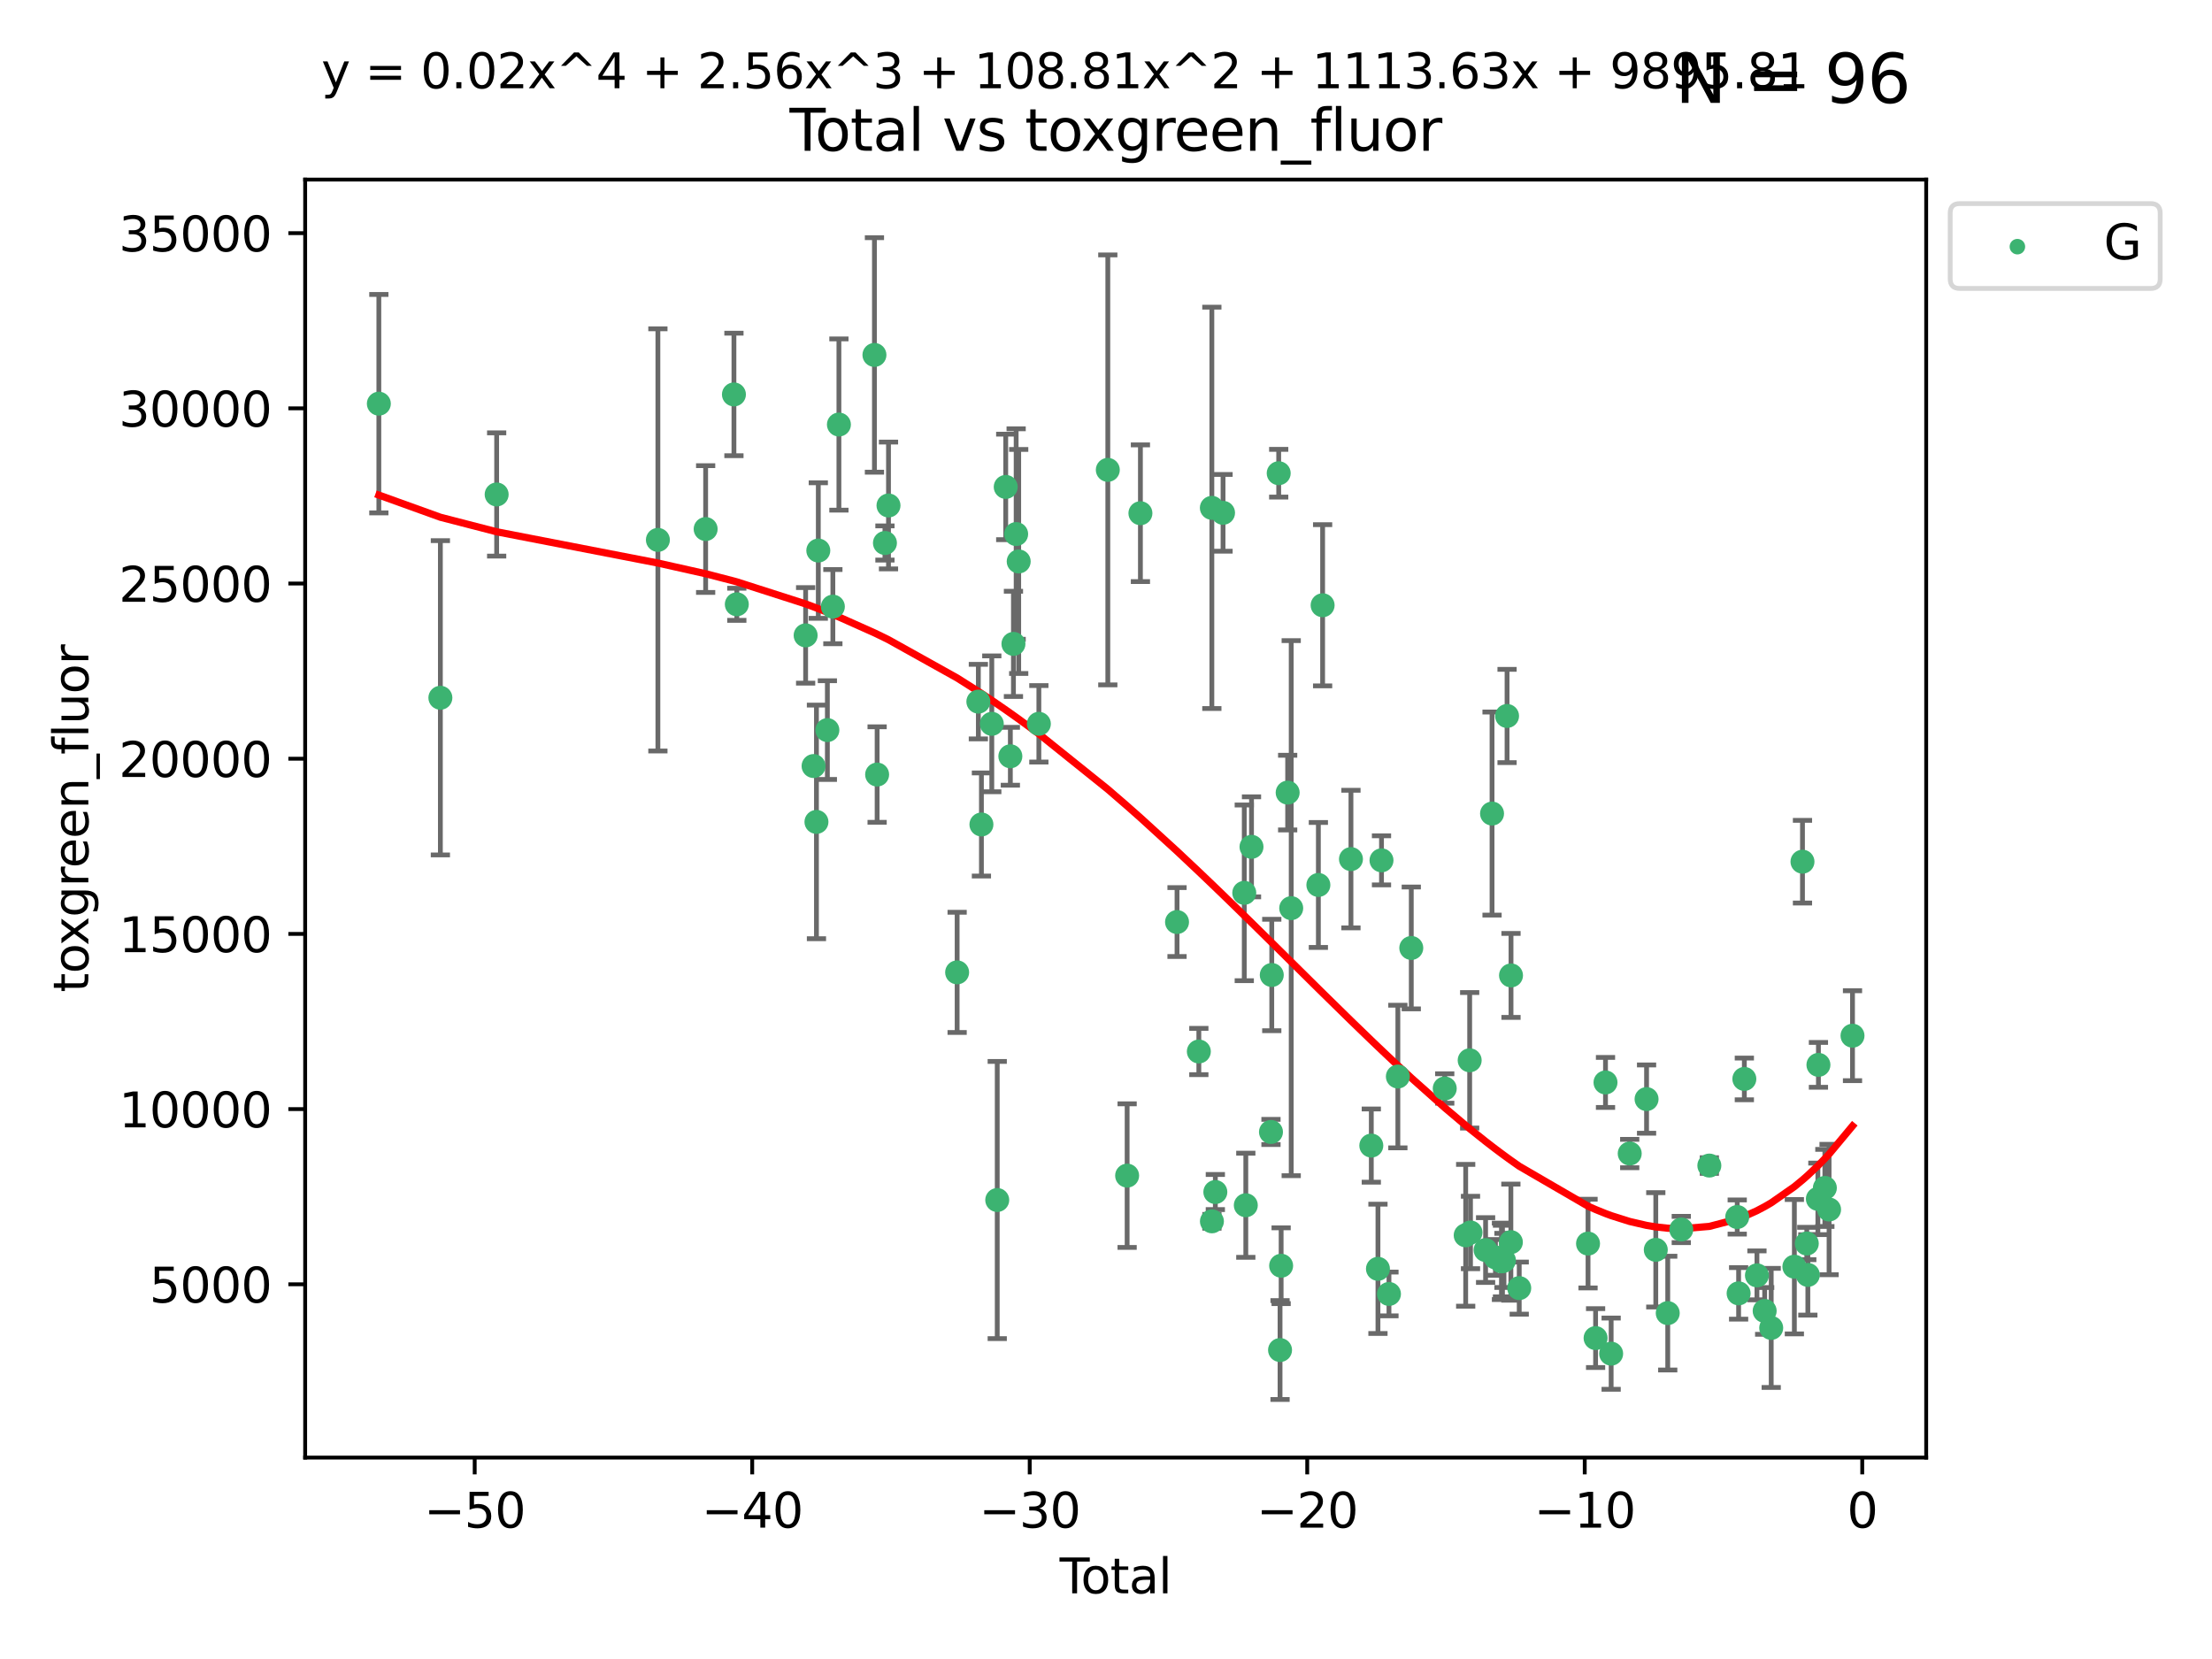 <?xml version="1.0" encoding="utf-8" standalone="no"?>
<!DOCTYPE svg PUBLIC "-//W3C//DTD SVG 1.1//EN"
  "http://www.w3.org/Graphics/SVG/1.1/DTD/svg11.dtd">
<svg xmlns:xlink="http://www.w3.org/1999/xlink" width="460.8pt" height="345.6pt" viewBox="0 0 460.8 345.6" xmlns="http://www.w3.org/2000/svg" version="1.1">
 <defs>
  <style type="text/css">*{stroke-linejoin: round; stroke-linecap: butt}</style>
 </defs>
 <g id="figure_1">
  <g id="patch_1">
   <path d="M 0 345.6 
L 460.8 345.6 
L 460.8 0 
L 0 0 
z
" style="fill: #ffffff"/>
  </g>
  <g id="axes_1">
   <g id="patch_2">
    <path d="M 63.571 303.64 
L 401.26 303.64 
L 401.26 37.411 
L 63.571 37.411 
z
" style="fill: #ffffff"/>
   </g>
   <g id="PathCollection_1">
    <defs>
     <path id="m5471b02668" d="M 0 1.118 
C 0.297 1.118 0.581 1 0.791 0.791 
C 1 0.581 1.118 0.297 1.118 0 
C 1.118 -0.297 1 -0.581 0.791 -0.791 
C 0.581 -1 0.297 -1.118 0 -1.118 
C -0.297 -1.118 -0.581 -1 -0.791 -0.791 
C -1 -0.581 -1.118 -0.297 -1.118 0 
C -1.118 0.297 -1 0.581 -0.791 0.791 
C -0.581 1 -0.297 1.118 0 1.118 
z
" style="stroke: #3cb371"/>
    </defs>
    <g clip-path="url(#p279f390441)">
     <use xlink:href="#m5471b02668" x="78.921" y="84.093" style="fill: #3cb371; stroke: #3cb371"/>
     <use xlink:href="#m5471b02668" x="91.739" y="145.357" style="fill: #3cb371; stroke: #3cb371"/>
     <use xlink:href="#m5471b02668" x="103.462" y="103.006" style="fill: #3cb371; stroke: #3cb371"/>
     <use xlink:href="#m5471b02668" x="137.052" y="112.472" style="fill: #3cb371; stroke: #3cb371"/>
     <use xlink:href="#m5471b02668" x="146.999" y="110.208" style="fill: #3cb371; stroke: #3cb371"/>
     <use xlink:href="#m5471b02668" x="152.892" y="82.169" style="fill: #3cb371; stroke: #3cb371"/>
     <use xlink:href="#m5471b02668" x="153.492" y="125.886" style="fill: #3cb371; stroke: #3cb371"/>
     <use xlink:href="#m5471b02668" x="167.828" y="132.361" style="fill: #3cb371; stroke: #3cb371"/>
     <use xlink:href="#m5471b02668" x="169.483" y="159.58" style="fill: #3cb371; stroke: #3cb371"/>
     <use xlink:href="#m5471b02668" x="170.082" y="171.22" style="fill: #3cb371; stroke: #3cb371"/>
     <use xlink:href="#m5471b02668" x="170.468" y="114.689" style="fill: #3cb371; stroke: #3cb371"/>
     <use xlink:href="#m5471b02668" x="172.357" y="152.091" style="fill: #3cb371; stroke: #3cb371"/>
     <use xlink:href="#m5471b02668" x="173.502" y="126.371" style="fill: #3cb371; stroke: #3cb371"/>
     <use xlink:href="#m5471b02668" x="174.761" y="88.438" style="fill: #3cb371; stroke: #3cb371"/>
     <use xlink:href="#m5471b02668" x="182.161" y="73.939" style="fill: #3cb371; stroke: #3cb371"/>
     <use xlink:href="#m5471b02668" x="182.721" y="161.354" style="fill: #3cb371; stroke: #3cb371"/>
     <use xlink:href="#m5471b02668" x="184.35" y="113.116" style="fill: #3cb371; stroke: #3cb371"/>
     <use xlink:href="#m5471b02668" x="185.091" y="105.3" style="fill: #3cb371; stroke: #3cb371"/>
     <use xlink:href="#m5471b02668" x="199.389" y="202.561" style="fill: #3cb371; stroke: #3cb371"/>
     <use xlink:href="#m5471b02668" x="203.81" y="146.162" style="fill: #3cb371; stroke: #3cb371"/>
     <use xlink:href="#m5471b02668" x="204.448" y="171.755" style="fill: #3cb371; stroke: #3cb371"/>
     <use xlink:href="#m5471b02668" x="206.609" y="150.785" style="fill: #3cb371; stroke: #3cb371"/>
     <use xlink:href="#m5471b02668" x="207.743" y="249.985" style="fill: #3cb371; stroke: #3cb371"/>
     <use xlink:href="#m5471b02668" x="209.512" y="101.435" style="fill: #3cb371; stroke: #3cb371"/>
     <use xlink:href="#m5471b02668" x="210.476" y="157.546" style="fill: #3cb371; stroke: #3cb371"/>
     <use xlink:href="#m5471b02668" x="211.119" y="134.132" style="fill: #3cb371; stroke: #3cb371"/>
     <use xlink:href="#m5471b02668" x="211.682" y="111.253" style="fill: #3cb371; stroke: #3cb371"/>
     <use xlink:href="#m5471b02668" x="212.214" y="116.962" style="fill: #3cb371; stroke: #3cb371"/>
     <use xlink:href="#m5471b02668" x="216.414" y="150.783" style="fill: #3cb371; stroke: #3cb371"/>
     <use xlink:href="#m5471b02668" x="230.777" y="97.884" style="fill: #3cb371; stroke: #3cb371"/>
     <use xlink:href="#m5471b02668" x="234.802" y="244.903" style="fill: #3cb371; stroke: #3cb371"/>
     <use xlink:href="#m5471b02668" x="237.57" y="106.914" style="fill: #3cb371; stroke: #3cb371"/>
     <use xlink:href="#m5471b02668" x="245.197" y="192.079" style="fill: #3cb371; stroke: #3cb371"/>
     <use xlink:href="#m5471b02668" x="249.741" y="219.047" style="fill: #3cb371; stroke: #3cb371"/>
     <use xlink:href="#m5471b02668" x="252.452" y="105.795" style="fill: #3cb371; stroke: #3cb371"/>
     <use xlink:href="#m5471b02668" x="252.466" y="254.425" style="fill: #3cb371; stroke: #3cb371"/>
     <use xlink:href="#m5471b02668" x="253.178" y="248.323" style="fill: #3cb371; stroke: #3cb371"/>
     <use xlink:href="#m5471b02668" x="254.782" y="106.832" style="fill: #3cb371; stroke: #3cb371"/>
     <use xlink:href="#m5471b02668" x="259.204" y="185.996" style="fill: #3cb371; stroke: #3cb371"/>
     <use xlink:href="#m5471b02668" x="259.524" y="251.076" style="fill: #3cb371; stroke: #3cb371"/>
     <use xlink:href="#m5471b02668" x="260.711" y="176.412" style="fill: #3cb371; stroke: #3cb371"/>
     <use xlink:href="#m5471b02668" x="264.768" y="235.808" style="fill: #3cb371; stroke: #3cb371"/>
     <use xlink:href="#m5471b02668" x="264.933" y="203.109" style="fill: #3cb371; stroke: #3cb371"/>
     <use xlink:href="#m5471b02668" x="266.377" y="98.579" style="fill: #3cb371; stroke: #3cb371"/>
     <use xlink:href="#m5471b02668" x="266.657" y="281.238" style="fill: #3cb371; stroke: #3cb371"/>
     <use xlink:href="#m5471b02668" x="266.884" y="263.676" style="fill: #3cb371; stroke: #3cb371"/>
     <use xlink:href="#m5471b02668" x="268.244" y="165.114" style="fill: #3cb371; stroke: #3cb371"/>
     <use xlink:href="#m5471b02668" x="268.983" y="189.184" style="fill: #3cb371; stroke: #3cb371"/>
     <use xlink:href="#m5471b02668" x="274.641" y="184.353" style="fill: #3cb371; stroke: #3cb371"/>
     <use xlink:href="#m5471b02668" x="275.526" y="126.086" style="fill: #3cb371; stroke: #3cb371"/>
     <use xlink:href="#m5471b02668" x="281.429" y="178.965" style="fill: #3cb371; stroke: #3cb371"/>
     <use xlink:href="#m5471b02668" x="285.668" y="238.645" style="fill: #3cb371; stroke: #3cb371"/>
     <use xlink:href="#m5471b02668" x="287.053" y="264.32" style="fill: #3cb371; stroke: #3cb371"/>
     <use xlink:href="#m5471b02668" x="287.791" y="179.225" style="fill: #3cb371; stroke: #3cb371"/>
     <use xlink:href="#m5471b02668" x="289.346" y="269.553" style="fill: #3cb371; stroke: #3cb371"/>
     <use xlink:href="#m5471b02668" x="291.201" y="224.26" style="fill: #3cb371; stroke: #3cb371"/>
     <use xlink:href="#m5471b02668" x="293.995" y="197.477" style="fill: #3cb371; stroke: #3cb371"/>
     <use xlink:href="#m5471b02668" x="300.966" y="226.749" style="fill: #3cb371; stroke: #3cb371"/>
     <use xlink:href="#m5471b02668" x="305.329" y="257.336" style="fill: #3cb371; stroke: #3cb371"/>
     <use xlink:href="#m5471b02668" x="306.16" y="220.881" style="fill: #3cb371; stroke: #3cb371"/>
     <use xlink:href="#m5471b02668" x="306.331" y="256.749" style="fill: #3cb371; stroke: #3cb371"/>
     <use xlink:href="#m5471b02668" x="309.477" y="260.407" style="fill: #3cb371; stroke: #3cb371"/>
     <use xlink:href="#m5471b02668" x="310.82" y="169.48" style="fill: #3cb371; stroke: #3cb371"/>
     <use xlink:href="#m5471b02668" x="311.529" y="261.943" style="fill: #3cb371; stroke: #3cb371"/>
     <use xlink:href="#m5471b02668" x="312.782" y="262.761" style="fill: #3cb371; stroke: #3cb371"/>
     <use xlink:href="#m5471b02668" x="312.995" y="262.706" style="fill: #3cb371; stroke: #3cb371"/>
     <use xlink:href="#m5471b02668" x="313.304" y="262.569" style="fill: #3cb371; stroke: #3cb371"/>
     <use xlink:href="#m5471b02668" x="313.947" y="149.15" style="fill: #3cb371; stroke: #3cb371"/>
     <use xlink:href="#m5471b02668" x="314.743" y="258.766" style="fill: #3cb371; stroke: #3cb371"/>
     <use xlink:href="#m5471b02668" x="314.772" y="203.198" style="fill: #3cb371; stroke: #3cb371"/>
     <use xlink:href="#m5471b02668" x="316.483" y="268.337" style="fill: #3cb371; stroke: #3cb371"/>
     <use xlink:href="#m5471b02668" x="330.817" y="259.063" style="fill: #3cb371; stroke: #3cb371"/>
     <use xlink:href="#m5471b02668" x="332.392" y="278.747" style="fill: #3cb371; stroke: #3cb371"/>
     <use xlink:href="#m5471b02668" x="334.456" y="225.494" style="fill: #3cb371; stroke: #3cb371"/>
     <use xlink:href="#m5471b02668" x="335.631" y="281.992" style="fill: #3cb371; stroke: #3cb371"/>
     <use xlink:href="#m5471b02668" x="339.5" y="240.303" style="fill: #3cb371; stroke: #3cb371"/>
     <use xlink:href="#m5471b02668" x="343.009" y="228.959" style="fill: #3cb371; stroke: #3cb371"/>
     <use xlink:href="#m5471b02668" x="344.931" y="260.363" style="fill: #3cb371; stroke: #3cb371"/>
     <use xlink:href="#m5471b02668" x="347.421" y="273.544" style="fill: #3cb371; stroke: #3cb371"/>
     <use xlink:href="#m5471b02668" x="350.24" y="256.125" style="fill: #3cb371; stroke: #3cb371"/>
     <use xlink:href="#m5471b02668" x="356.087" y="242.808" style="fill: #3cb371; stroke: #3cb371"/>
     <use xlink:href="#m5471b02668" x="361.896" y="253.528" style="fill: #3cb371; stroke: #3cb371"/>
     <use xlink:href="#m5471b02668" x="362.186" y="269.432" style="fill: #3cb371; stroke: #3cb371"/>
     <use xlink:href="#m5471b02668" x="363.379" y="224.761" style="fill: #3cb371; stroke: #3cb371"/>
     <use xlink:href="#m5471b02668" x="366.003" y="265.683" style="fill: #3cb371; stroke: #3cb371"/>
     <use xlink:href="#m5471b02668" x="367.612" y="273.09" style="fill: #3cb371; stroke: #3cb371"/>
     <use xlink:href="#m5471b02668" x="368.975" y="276.63" style="fill: #3cb371; stroke: #3cb371"/>
     <use xlink:href="#m5471b02668" x="373.8" y="263.876" style="fill: #3cb371; stroke: #3cb371"/>
     <use xlink:href="#m5471b02668" x="375.49" y="179.504" style="fill: #3cb371; stroke: #3cb371"/>
     <use xlink:href="#m5471b02668" x="376.387" y="259.048" style="fill: #3cb371; stroke: #3cb371"/>
     <use xlink:href="#m5471b02668" x="376.608" y="265.588" style="fill: #3cb371; stroke: #3cb371"/>
     <use xlink:href="#m5471b02668" x="378.697" y="249.747" style="fill: #3cb371; stroke: #3cb371"/>
     <use xlink:href="#m5471b02668" x="378.813" y="221.831" style="fill: #3cb371; stroke: #3cb371"/>
     <use xlink:href="#m5471b02668" x="380.152" y="247.468" style="fill: #3cb371; stroke: #3cb371"/>
     <use xlink:href="#m5471b02668" x="381.031" y="251.961" style="fill: #3cb371; stroke: #3cb371"/>
     <use xlink:href="#m5471b02668" x="385.911" y="215.755" style="fill: #3cb371; stroke: #3cb371"/>
    </g>
   </g>
   <g id="matplotlib.axis_1">
    <g id="xtick_1">
     <g id="line2d_1">
      <defs>
       <path id="mae902a75fb" d="M 0 0 
L 0 3.5 
" style="stroke: #000000; stroke-width: 0.8"/>
      </defs>
      <g>
       <use xlink:href="#mae902a75fb" x="98.888" y="303.64" style="stroke: #000000; stroke-width: 0.8"/>
      </g>
     </g>
     <g id="text_1">
      <!-- −50 -->
      <g transform="translate(88.336 318.238)scale(0.1 -0.1)">
       <defs>
        <path id="DejaVuSans-2212" d="M 678 2272 
L 4684 2272 
L 4684 1741 
L 678 1741 
L 678 2272 
z
" transform="scale(0.016)"/>
        <path id="DejaVuSans-35" d="M 691 4666 
L 3169 4666 
L 3169 4134 
L 1269 4134 
L 1269 2991 
Q 1406 3038 1543 3061 
Q 1681 3084 1819 3084 
Q 2600 3084 3056 2656 
Q 3513 2228 3513 1497 
Q 3513 744 3044 326 
Q 2575 -91 1722 -91 
Q 1428 -91 1123 -41 
Q 819 9 494 109 
L 494 744 
Q 775 591 1075 516 
Q 1375 441 1709 441 
Q 2250 441 2565 725 
Q 2881 1009 2881 1497 
Q 2881 1984 2565 2268 
Q 2250 2553 1709 2553 
Q 1456 2553 1204 2497 
Q 953 2441 691 2322 
L 691 4666 
z
" transform="scale(0.016)"/>
        <path id="DejaVuSans-30" d="M 2034 4250 
Q 1547 4250 1301 3770 
Q 1056 3291 1056 2328 
Q 1056 1369 1301 889 
Q 1547 409 2034 409 
Q 2525 409 2770 889 
Q 3016 1369 3016 2328 
Q 3016 3291 2770 3770 
Q 2525 4250 2034 4250 
z
M 2034 4750 
Q 2819 4750 3233 4129 
Q 3647 3509 3647 2328 
Q 3647 1150 3233 529 
Q 2819 -91 2034 -91 
Q 1250 -91 836 529 
Q 422 1150 422 2328 
Q 422 3509 836 4129 
Q 1250 4750 2034 4750 
z
" transform="scale(0.016)"/>
       </defs>
       <use xlink:href="#DejaVuSans-2212"/>
       <use xlink:href="#DejaVuSans-35" x="83.789"/>
       <use xlink:href="#DejaVuSans-30" x="147.412"/>
      </g>
     </g>
    </g>
    <g id="xtick_2">
     <g id="line2d_2">
      <g>
       <use xlink:href="#mae902a75fb" x="156.699" y="303.64" style="stroke: #000000; stroke-width: 0.8"/>
      </g>
     </g>
     <g id="text_2">
      <!-- −40 -->
      <g transform="translate(146.146 318.238)scale(0.1 -0.1)">
       <defs>
        <path id="DejaVuSans-34" d="M 2419 4116 
L 825 1625 
L 2419 1625 
L 2419 4116 
z
M 2253 4666 
L 3047 4666 
L 3047 1625 
L 3713 1625 
L 3713 1100 
L 3047 1100 
L 3047 0 
L 2419 0 
L 2419 1100 
L 313 1100 
L 313 1709 
L 2253 4666 
z
" transform="scale(0.016)"/>
       </defs>
       <use xlink:href="#DejaVuSans-2212"/>
       <use xlink:href="#DejaVuSans-34" x="83.789"/>
       <use xlink:href="#DejaVuSans-30" x="147.412"/>
      </g>
     </g>
    </g>
    <g id="xtick_3">
     <g id="line2d_3">
      <g>
       <use xlink:href="#mae902a75fb" x="214.509" y="303.64" style="stroke: #000000; stroke-width: 0.8"/>
      </g>
     </g>
     <g id="text_3">
      <!-- −30 -->
      <g transform="translate(203.956 318.238)scale(0.1 -0.1)">
       <defs>
        <path id="DejaVuSans-33" d="M 2597 2516 
Q 3050 2419 3304 2112 
Q 3559 1806 3559 1356 
Q 3559 666 3084 287 
Q 2609 -91 1734 -91 
Q 1441 -91 1130 -33 
Q 819 25 488 141 
L 488 750 
Q 750 597 1062 519 
Q 1375 441 1716 441 
Q 2309 441 2620 675 
Q 2931 909 2931 1356 
Q 2931 1769 2642 2001 
Q 2353 2234 1838 2234 
L 1294 2234 
L 1294 2753 
L 1863 2753 
Q 2328 2753 2575 2939 
Q 2822 3125 2822 3475 
Q 2822 3834 2567 4026 
Q 2313 4219 1838 4219 
Q 1578 4219 1281 4162 
Q 984 4106 628 3988 
L 628 4550 
Q 988 4650 1302 4700 
Q 1616 4750 1894 4750 
Q 2613 4750 3031 4423 
Q 3450 4097 3450 3541 
Q 3450 3153 3228 2886 
Q 3006 2619 2597 2516 
z
" transform="scale(0.016)"/>
       </defs>
       <use xlink:href="#DejaVuSans-2212"/>
       <use xlink:href="#DejaVuSans-33" x="83.789"/>
       <use xlink:href="#DejaVuSans-30" x="147.412"/>
      </g>
     </g>
    </g>
    <g id="xtick_4">
     <g id="line2d_4">
      <g>
       <use xlink:href="#mae902a75fb" x="272.319" y="303.64" style="stroke: #000000; stroke-width: 0.8"/>
      </g>
     </g>
     <g id="text_4">
      <!-- −20 -->
      <g transform="translate(261.767 318.238)scale(0.1 -0.1)">
       <defs>
        <path id="DejaVuSans-32" d="M 1228 531 
L 3431 531 
L 3431 0 
L 469 0 
L 469 531 
Q 828 903 1448 1529 
Q 2069 2156 2228 2338 
Q 2531 2678 2651 2914 
Q 2772 3150 2772 3378 
Q 2772 3750 2511 3984 
Q 2250 4219 1831 4219 
Q 1534 4219 1204 4116 
Q 875 4013 500 3803 
L 500 4441 
Q 881 4594 1212 4672 
Q 1544 4750 1819 4750 
Q 2544 4750 2975 4387 
Q 3406 4025 3406 3419 
Q 3406 3131 3298 2873 
Q 3191 2616 2906 2266 
Q 2828 2175 2409 1742 
Q 1991 1309 1228 531 
z
" transform="scale(0.016)"/>
       </defs>
       <use xlink:href="#DejaVuSans-2212"/>
       <use xlink:href="#DejaVuSans-32" x="83.789"/>
       <use xlink:href="#DejaVuSans-30" x="147.412"/>
      </g>
     </g>
    </g>
    <g id="xtick_5">
     <g id="line2d_5">
      <g>
       <use xlink:href="#mae902a75fb" x="330.129" y="303.64" style="stroke: #000000; stroke-width: 0.8"/>
      </g>
     </g>
     <g id="text_5">
      <!-- −10 -->
      <g transform="translate(319.577 318.238)scale(0.1 -0.1)">
       <defs>
        <path id="DejaVuSans-31" d="M 794 531 
L 1825 531 
L 1825 4091 
L 703 3866 
L 703 4441 
L 1819 4666 
L 2450 4666 
L 2450 531 
L 3481 531 
L 3481 0 
L 794 0 
L 794 531 
z
" transform="scale(0.016)"/>
       </defs>
       <use xlink:href="#DejaVuSans-2212"/>
       <use xlink:href="#DejaVuSans-31" x="83.789"/>
       <use xlink:href="#DejaVuSans-30" x="147.412"/>
      </g>
     </g>
    </g>
    <g id="xtick_6">
     <g id="line2d_6">
      <g>
       <use xlink:href="#mae902a75fb" x="387.939" y="303.64" style="stroke: #000000; stroke-width: 0.8"/>
      </g>
     </g>
     <g id="text_6">
      <!-- 0 -->
      <g transform="translate(384.758 318.238)scale(0.1 -0.1)">
       <use xlink:href="#DejaVuSans-30"/>
      </g>
     </g>
    </g>
    <g id="text_7">
     <!-- Total -->
     <g transform="translate(220.739 331.917)scale(0.1 -0.1)">
      <defs>
       <path id="DejaVuSans-54" d="M -19 4666 
L 3928 4666 
L 3928 4134 
L 2272 4134 
L 2272 0 
L 1638 0 
L 1638 4134 
L -19 4134 
L -19 4666 
z
" transform="scale(0.016)"/>
       <path id="DejaVuSans-6f" d="M 1959 3097 
Q 1497 3097 1228 2736 
Q 959 2375 959 1747 
Q 959 1119 1226 758 
Q 1494 397 1959 397 
Q 2419 397 2687 759 
Q 2956 1122 2956 1747 
Q 2956 2369 2687 2733 
Q 2419 3097 1959 3097 
z
M 1959 3584 
Q 2709 3584 3137 3096 
Q 3566 2609 3566 1747 
Q 3566 888 3137 398 
Q 2709 -91 1959 -91 
Q 1206 -91 779 398 
Q 353 888 353 1747 
Q 353 2609 779 3096 
Q 1206 3584 1959 3584 
z
" transform="scale(0.016)"/>
       <path id="DejaVuSans-74" d="M 1172 4494 
L 1172 3500 
L 2356 3500 
L 2356 3053 
L 1172 3053 
L 1172 1153 
Q 1172 725 1289 603 
Q 1406 481 1766 481 
L 2356 481 
L 2356 0 
L 1766 0 
Q 1100 0 847 248 
Q 594 497 594 1153 
L 594 3053 
L 172 3053 
L 172 3500 
L 594 3500 
L 594 4494 
L 1172 4494 
z
" transform="scale(0.016)"/>
       <path id="DejaVuSans-61" d="M 2194 1759 
Q 1497 1759 1228 1600 
Q 959 1441 959 1056 
Q 959 750 1161 570 
Q 1363 391 1709 391 
Q 2188 391 2477 730 
Q 2766 1069 2766 1631 
L 2766 1759 
L 2194 1759 
z
M 3341 1997 
L 3341 0 
L 2766 0 
L 2766 531 
Q 2569 213 2275 61 
Q 1981 -91 1556 -91 
Q 1019 -91 701 211 
Q 384 513 384 1019 
Q 384 1609 779 1909 
Q 1175 2209 1959 2209 
L 2766 2209 
L 2766 2266 
Q 2766 2663 2505 2880 
Q 2244 3097 1772 3097 
Q 1472 3097 1187 3025 
Q 903 2953 641 2809 
L 641 3341 
Q 956 3463 1253 3523 
Q 1550 3584 1831 3584 
Q 2591 3584 2966 3190 
Q 3341 2797 3341 1997 
z
" transform="scale(0.016)"/>
       <path id="DejaVuSans-6c" d="M 603 4863 
L 1178 4863 
L 1178 0 
L 603 0 
L 603 4863 
z
" transform="scale(0.016)"/>
      </defs>
      <use xlink:href="#DejaVuSans-54"/>
      <use xlink:href="#DejaVuSans-6f" x="44.084"/>
      <use xlink:href="#DejaVuSans-74" x="105.266"/>
      <use xlink:href="#DejaVuSans-61" x="144.475"/>
      <use xlink:href="#DejaVuSans-6c" x="205.754"/>
     </g>
    </g>
   </g>
   <g id="matplotlib.axis_2">
    <g id="ytick_1">
     <g id="line2d_7">
      <defs>
       <path id="m06c5dd1f25" d="M 0 0 
L -3.5 0 
" style="stroke: #000000; stroke-width: 0.8"/>
      </defs>
      <g>
       <use xlink:href="#m06c5dd1f25" x="63.571" y="267.545" style="stroke: #000000; stroke-width: 0.8"/>
      </g>
     </g>
     <g id="text_8">
      <!-- 5000 -->
      <g transform="translate(31.121 271.344)scale(0.1 -0.1)">
       <use xlink:href="#DejaVuSans-35"/>
       <use xlink:href="#DejaVuSans-30" x="63.623"/>
       <use xlink:href="#DejaVuSans-30" x="127.246"/>
       <use xlink:href="#DejaVuSans-30" x="190.869"/>
      </g>
     </g>
    </g>
    <g id="ytick_2">
     <g id="line2d_8">
      <g>
       <use xlink:href="#m06c5dd1f25" x="63.571" y="231.049" style="stroke: #000000; stroke-width: 0.8"/>
      </g>
     </g>
     <g id="text_9">
      <!-- 10000 -->
      <g transform="translate(24.759 234.849)scale(0.1 -0.1)">
       <use xlink:href="#DejaVuSans-31"/>
       <use xlink:href="#DejaVuSans-30" x="63.623"/>
       <use xlink:href="#DejaVuSans-30" x="127.246"/>
       <use xlink:href="#DejaVuSans-30" x="190.869"/>
       <use xlink:href="#DejaVuSans-30" x="254.492"/>
      </g>
     </g>
    </g>
    <g id="ytick_3">
     <g id="line2d_9">
      <g>
       <use xlink:href="#m06c5dd1f25" x="63.571" y="194.553" style="stroke: #000000; stroke-width: 0.8"/>
      </g>
     </g>
     <g id="text_10">
      <!-- 15000 -->
      <g transform="translate(24.759 198.353)scale(0.1 -0.1)">
       <use xlink:href="#DejaVuSans-31"/>
       <use xlink:href="#DejaVuSans-35" x="63.623"/>
       <use xlink:href="#DejaVuSans-30" x="127.246"/>
       <use xlink:href="#DejaVuSans-30" x="190.869"/>
       <use xlink:href="#DejaVuSans-30" x="254.492"/>
      </g>
     </g>
    </g>
    <g id="ytick_4">
     <g id="line2d_10">
      <g>
       <use xlink:href="#m06c5dd1f25" x="63.571" y="158.058" style="stroke: #000000; stroke-width: 0.8"/>
      </g>
     </g>
     <g id="text_11">
      <!-- 20000 -->
      <g transform="translate(24.759 161.857)scale(0.1 -0.1)">
       <use xlink:href="#DejaVuSans-32"/>
       <use xlink:href="#DejaVuSans-30" x="63.623"/>
       <use xlink:href="#DejaVuSans-30" x="127.246"/>
       <use xlink:href="#DejaVuSans-30" x="190.869"/>
       <use xlink:href="#DejaVuSans-30" x="254.492"/>
      </g>
     </g>
    </g>
    <g id="ytick_5">
     <g id="line2d_11">
      <g>
       <use xlink:href="#m06c5dd1f25" x="63.571" y="121.562" style="stroke: #000000; stroke-width: 0.8"/>
      </g>
     </g>
     <g id="text_12">
      <!-- 25000 -->
      <g transform="translate(24.759 125.361)scale(0.1 -0.1)">
       <use xlink:href="#DejaVuSans-32"/>
       <use xlink:href="#DejaVuSans-35" x="63.623"/>
       <use xlink:href="#DejaVuSans-30" x="127.246"/>
       <use xlink:href="#DejaVuSans-30" x="190.869"/>
       <use xlink:href="#DejaVuSans-30" x="254.492"/>
      </g>
     </g>
    </g>
    <g id="ytick_6">
     <g id="line2d_12">
      <g>
       <use xlink:href="#m06c5dd1f25" x="63.571" y="85.066" style="stroke: #000000; stroke-width: 0.8"/>
      </g>
     </g>
     <g id="text_13">
      <!-- 30000 -->
      <g transform="translate(24.759 88.865)scale(0.1 -0.1)">
       <use xlink:href="#DejaVuSans-33"/>
       <use xlink:href="#DejaVuSans-30" x="63.623"/>
       <use xlink:href="#DejaVuSans-30" x="127.246"/>
       <use xlink:href="#DejaVuSans-30" x="190.869"/>
       <use xlink:href="#DejaVuSans-30" x="254.492"/>
      </g>
     </g>
    </g>
    <g id="ytick_7">
     <g id="line2d_13">
      <g>
       <use xlink:href="#m06c5dd1f25" x="63.571" y="48.57" style="stroke: #000000; stroke-width: 0.8"/>
      </g>
     </g>
     <g id="text_14">
      <!-- 35000 -->
      <g transform="translate(24.759 52.369)scale(0.1 -0.1)">
       <use xlink:href="#DejaVuSans-33"/>
       <use xlink:href="#DejaVuSans-35" x="63.623"/>
       <use xlink:href="#DejaVuSans-30" x="127.246"/>
       <use xlink:href="#DejaVuSans-30" x="190.869"/>
       <use xlink:href="#DejaVuSans-30" x="254.492"/>
      </g>
     </g>
    </g>
    <g id="text_15">
     <!-- toxgreen_fluor -->
     <g transform="translate(18.401 206.72)rotate(-90)scale(0.1 -0.1)">
      <defs>
       <path id="DejaVuSans-78" d="M 3513 3500 
L 2247 1797 
L 3578 0 
L 2900 0 
L 1881 1375 
L 863 0 
L 184 0 
L 1544 1831 
L 300 3500 
L 978 3500 
L 1906 2253 
L 2834 3500 
L 3513 3500 
z
" transform="scale(0.016)"/>
       <path id="DejaVuSans-67" d="M 2906 1791 
Q 2906 2416 2648 2759 
Q 2391 3103 1925 3103 
Q 1463 3103 1205 2759 
Q 947 2416 947 1791 
Q 947 1169 1205 825 
Q 1463 481 1925 481 
Q 2391 481 2648 825 
Q 2906 1169 2906 1791 
z
M 3481 434 
Q 3481 -459 3084 -895 
Q 2688 -1331 1869 -1331 
Q 1566 -1331 1297 -1286 
Q 1028 -1241 775 -1147 
L 775 -588 
Q 1028 -725 1275 -790 
Q 1522 -856 1778 -856 
Q 2344 -856 2625 -561 
Q 2906 -266 2906 331 
L 2906 616 
Q 2728 306 2450 153 
Q 2172 0 1784 0 
Q 1141 0 747 490 
Q 353 981 353 1791 
Q 353 2603 747 3093 
Q 1141 3584 1784 3584 
Q 2172 3584 2450 3431 
Q 2728 3278 2906 2969 
L 2906 3500 
L 3481 3500 
L 3481 434 
z
" transform="scale(0.016)"/>
       <path id="DejaVuSans-72" d="M 2631 2963 
Q 2534 3019 2420 3045 
Q 2306 3072 2169 3072 
Q 1681 3072 1420 2755 
Q 1159 2438 1159 1844 
L 1159 0 
L 581 0 
L 581 3500 
L 1159 3500 
L 1159 2956 
Q 1341 3275 1631 3429 
Q 1922 3584 2338 3584 
Q 2397 3584 2469 3576 
Q 2541 3569 2628 3553 
L 2631 2963 
z
" transform="scale(0.016)"/>
       <path id="DejaVuSans-65" d="M 3597 1894 
L 3597 1613 
L 953 1613 
Q 991 1019 1311 708 
Q 1631 397 2203 397 
Q 2534 397 2845 478 
Q 3156 559 3463 722 
L 3463 178 
Q 3153 47 2828 -22 
Q 2503 -91 2169 -91 
Q 1331 -91 842 396 
Q 353 884 353 1716 
Q 353 2575 817 3079 
Q 1281 3584 2069 3584 
Q 2775 3584 3186 3129 
Q 3597 2675 3597 1894 
z
M 3022 2063 
Q 3016 2534 2758 2815 
Q 2500 3097 2075 3097 
Q 1594 3097 1305 2825 
Q 1016 2553 972 2059 
L 3022 2063 
z
" transform="scale(0.016)"/>
       <path id="DejaVuSans-6e" d="M 3513 2113 
L 3513 0 
L 2938 0 
L 2938 2094 
Q 2938 2591 2744 2837 
Q 2550 3084 2163 3084 
Q 1697 3084 1428 2787 
Q 1159 2491 1159 1978 
L 1159 0 
L 581 0 
L 581 3500 
L 1159 3500 
L 1159 2956 
Q 1366 3272 1645 3428 
Q 1925 3584 2291 3584 
Q 2894 3584 3203 3211 
Q 3513 2838 3513 2113 
z
" transform="scale(0.016)"/>
       <path id="DejaVuSans-5f" d="M 3263 -1063 
L 3263 -1509 
L -63 -1509 
L -63 -1063 
L 3263 -1063 
z
" transform="scale(0.016)"/>
       <path id="DejaVuSans-66" d="M 2375 4863 
L 2375 4384 
L 1825 4384 
Q 1516 4384 1395 4259 
Q 1275 4134 1275 3809 
L 1275 3500 
L 2222 3500 
L 2222 3053 
L 1275 3053 
L 1275 0 
L 697 0 
L 697 3053 
L 147 3053 
L 147 3500 
L 697 3500 
L 697 3744 
Q 697 4328 969 4595 
Q 1241 4863 1831 4863 
L 2375 4863 
z
" transform="scale(0.016)"/>
       <path id="DejaVuSans-75" d="M 544 1381 
L 544 3500 
L 1119 3500 
L 1119 1403 
Q 1119 906 1312 657 
Q 1506 409 1894 409 
Q 2359 409 2629 706 
Q 2900 1003 2900 1516 
L 2900 3500 
L 3475 3500 
L 3475 0 
L 2900 0 
L 2900 538 
Q 2691 219 2414 64 
Q 2138 -91 1772 -91 
Q 1169 -91 856 284 
Q 544 659 544 1381 
z
M 1991 3584 
L 1991 3584 
z
" transform="scale(0.016)"/>
      </defs>
      <use xlink:href="#DejaVuSans-74"/>
      <use xlink:href="#DejaVuSans-6f" x="39.209"/>
      <use xlink:href="#DejaVuSans-78" x="97.266"/>
      <use xlink:href="#DejaVuSans-67" x="156.445"/>
      <use xlink:href="#DejaVuSans-72" x="219.922"/>
      <use xlink:href="#DejaVuSans-65" x="258.785"/>
      <use xlink:href="#DejaVuSans-65" x="320.309"/>
      <use xlink:href="#DejaVuSans-6e" x="381.832"/>
      <use xlink:href="#DejaVuSans-5f" x="445.211"/>
      <use xlink:href="#DejaVuSans-66" x="495.211"/>
      <use xlink:href="#DejaVuSans-6c" x="530.416"/>
      <use xlink:href="#DejaVuSans-75" x="558.199"/>
      <use xlink:href="#DejaVuSans-6f" x="621.578"/>
      <use xlink:href="#DejaVuSans-72" x="682.76"/>
     </g>
    </g>
   </g>
   <g id="LineCollection_1">
    <path d="M 78.921 106.844 
L 78.921 61.342 
" clip-path="url(#p279f390441)" style="fill: none; stroke: #696969"/>
    <path d="M 91.739 178.092 
L 91.739 112.623 
" clip-path="url(#p279f390441)" style="fill: none; stroke: #696969"/>
    <path d="M 103.462 115.843 
L 103.462 90.169 
" clip-path="url(#p279f390441)" style="fill: none; stroke: #696969"/>
    <path d="M 137.052 156.445 
L 137.052 68.5 
" clip-path="url(#p279f390441)" style="fill: none; stroke: #696969"/>
    <path d="M 146.999 123.412 
L 146.999 97.004 
" clip-path="url(#p279f390441)" style="fill: none; stroke: #696969"/>
    <path d="M 152.892 94.933 
L 152.892 69.406 
" clip-path="url(#p279f390441)" style="fill: none; stroke: #696969"/>
    <path d="M 153.492 129.231 
L 153.492 122.54 
" clip-path="url(#p279f390441)" style="fill: none; stroke: #696969"/>
    <path d="M 167.828 142.311 
L 167.828 122.411 
" clip-path="url(#p279f390441)" style="fill: none; stroke: #696969"/>
    <path d="M 169.483 160.078 
L 169.483 159.081 
" clip-path="url(#p279f390441)" style="fill: none; stroke: #696969"/>
    <path d="M 170.082 195.552 
L 170.082 146.888 
" clip-path="url(#p279f390441)" style="fill: none; stroke: #696969"/>
    <path d="M 170.468 128.81 
L 170.468 100.568 
" clip-path="url(#p279f390441)" style="fill: none; stroke: #696969"/>
    <path d="M 172.357 162.374 
L 172.357 141.807 
" clip-path="url(#p279f390441)" style="fill: none; stroke: #696969"/>
    <path d="M 173.502 134.098 
L 173.502 118.643 
" clip-path="url(#p279f390441)" style="fill: none; stroke: #696969"/>
    <path d="M 174.761 106.274 
L 174.761 70.603 
" clip-path="url(#p279f390441)" style="fill: none; stroke: #696969"/>
    <path d="M 182.161 98.365 
L 182.161 49.513 
" clip-path="url(#p279f390441)" style="fill: none; stroke: #696969"/>
    <path d="M 182.721 171.299 
L 182.721 151.408 
" clip-path="url(#p279f390441)" style="fill: none; stroke: #696969"/>
    <path d="M 184.35 116.675 
L 184.35 109.556 
" clip-path="url(#p279f390441)" style="fill: none; stroke: #696969"/>
    <path d="M 185.091 118.51 
L 185.091 92.089 
" clip-path="url(#p279f390441)" style="fill: none; stroke: #696969"/>
    <path d="M 199.389 215.079 
L 199.389 190.043 
" clip-path="url(#p279f390441)" style="fill: none; stroke: #696969"/>
    <path d="M 203.81 153.929 
L 203.81 138.396 
" clip-path="url(#p279f390441)" style="fill: none; stroke: #696969"/>
    <path d="M 204.448 182.494 
L 204.448 161.017 
" clip-path="url(#p279f390441)" style="fill: none; stroke: #696969"/>
    <path d="M 206.609 164.935 
L 206.609 136.635 
" clip-path="url(#p279f390441)" style="fill: none; stroke: #696969"/>
    <path d="M 207.743 278.856 
L 207.743 221.113 
" clip-path="url(#p279f390441)" style="fill: none; stroke: #696969"/>
    <path d="M 209.512 112.422 
L 209.512 90.447 
" clip-path="url(#p279f390441)" style="fill: none; stroke: #696969"/>
    <path d="M 210.476 163.571 
L 210.476 151.521 
" clip-path="url(#p279f390441)" style="fill: none; stroke: #696969"/>
    <path d="M 211.119 145.092 
L 211.119 123.171 
" clip-path="url(#p279f390441)" style="fill: none; stroke: #696969"/>
    <path d="M 211.682 133.178 
L 211.682 89.328 
" clip-path="url(#p279f390441)" style="fill: none; stroke: #696969"/>
    <path d="M 212.214 140.299 
L 212.214 93.626 
" clip-path="url(#p279f390441)" style="fill: none; stroke: #696969"/>
    <path d="M 216.414 158.747 
L 216.414 142.82 
" clip-path="url(#p279f390441)" style="fill: none; stroke: #696969"/>
    <path d="M 230.777 142.669 
L 230.777 53.099 
" clip-path="url(#p279f390441)" style="fill: none; stroke: #696969"/>
    <path d="M 234.802 259.859 
L 234.802 229.947 
" clip-path="url(#p279f390441)" style="fill: none; stroke: #696969"/>
    <path d="M 237.57 121.15 
L 237.57 92.678 
" clip-path="url(#p279f390441)" style="fill: none; stroke: #696969"/>
    <path d="M 245.197 199.254 
L 245.197 184.903 
" clip-path="url(#p279f390441)" style="fill: none; stroke: #696969"/>
    <path d="M 249.741 223.866 
L 249.741 214.227 
" clip-path="url(#p279f390441)" style="fill: none; stroke: #696969"/>
    <path d="M 252.452 147.599 
L 252.452 63.992 
" clip-path="url(#p279f390441)" style="fill: none; stroke: #696969"/>
    <path d="M 252.466 255.864 
L 252.466 252.985 
" clip-path="url(#p279f390441)" style="fill: none; stroke: #696969"/>
    <path d="M 253.178 251.978 
L 253.178 244.667 
" clip-path="url(#p279f390441)" style="fill: none; stroke: #696969"/>
    <path d="M 254.782 114.825 
L 254.782 98.839 
" clip-path="url(#p279f390441)" style="fill: none; stroke: #696969"/>
    <path d="M 259.204 204.297 
L 259.204 167.695 
" clip-path="url(#p279f390441)" style="fill: none; stroke: #696969"/>
    <path d="M 259.524 261.924 
L 259.524 240.229 
" clip-path="url(#p279f390441)" style="fill: none; stroke: #696969"/>
    <path d="M 260.711 186.833 
L 260.711 165.991 
" clip-path="url(#p279f390441)" style="fill: none; stroke: #696969"/>
    <path d="M 264.768 238.431 
L 264.768 233.184 
" clip-path="url(#p279f390441)" style="fill: none; stroke: #696969"/>
    <path d="M 264.933 214.716 
L 264.933 191.502 
" clip-path="url(#p279f390441)" style="fill: none; stroke: #696969"/>
    <path d="M 266.377 103.55 
L 266.377 93.609 
" clip-path="url(#p279f390441)" style="fill: none; stroke: #696969"/>
    <path d="M 266.657 291.539 
L 266.657 270.938 
" clip-path="url(#p279f390441)" style="fill: none; stroke: #696969"/>
    <path d="M 266.884 271.567 
L 266.884 255.784 
" clip-path="url(#p279f390441)" style="fill: none; stroke: #696969"/>
    <path d="M 268.244 172.892 
L 268.244 157.336 
" clip-path="url(#p279f390441)" style="fill: none; stroke: #696969"/>
    <path d="M 268.983 244.916 
L 268.983 133.452 
" clip-path="url(#p279f390441)" style="fill: none; stroke: #696969"/>
    <path d="M 274.641 197.371 
L 274.641 171.335 
" clip-path="url(#p279f390441)" style="fill: none; stroke: #696969"/>
    <path d="M 275.526 142.875 
L 275.526 109.298 
" clip-path="url(#p279f390441)" style="fill: none; stroke: #696969"/>
    <path d="M 281.429 193.299 
L 281.429 164.63 
" clip-path="url(#p279f390441)" style="fill: none; stroke: #696969"/>
    <path d="M 285.668 246.267 
L 285.668 231.023 
" clip-path="url(#p279f390441)" style="fill: none; stroke: #696969"/>
    <path d="M 287.053 277.786 
L 287.053 250.854 
" clip-path="url(#p279f390441)" style="fill: none; stroke: #696969"/>
    <path d="M 287.791 184.338 
L 287.791 174.112 
" clip-path="url(#p279f390441)" style="fill: none; stroke: #696969"/>
    <path d="M 289.346 274.113 
L 289.346 264.993 
" clip-path="url(#p279f390441)" style="fill: none; stroke: #696969"/>
    <path d="M 291.201 239.118 
L 291.201 209.402 
" clip-path="url(#p279f390441)" style="fill: none; stroke: #696969"/>
    <path d="M 293.995 210.171 
L 293.995 184.783 
" clip-path="url(#p279f390441)" style="fill: none; stroke: #696969"/>
    <path d="M 300.966 229.817 
L 300.966 223.681 
" clip-path="url(#p279f390441)" style="fill: none; stroke: #696969"/>
    <path d="M 305.329 272.107 
L 305.329 242.564 
" clip-path="url(#p279f390441)" style="fill: none; stroke: #696969"/>
    <path d="M 306.16 234.995 
L 306.16 206.766 
" clip-path="url(#p279f390441)" style="fill: none; stroke: #696969"/>
    <path d="M 306.331 264.29 
L 306.331 249.208 
" clip-path="url(#p279f390441)" style="fill: none; stroke: #696969"/>
    <path d="M 309.477 267.154 
L 309.477 253.66 
" clip-path="url(#p279f390441)" style="fill: none; stroke: #696969"/>
    <path d="M 310.82 190.629 
L 310.82 148.33 
" clip-path="url(#p279f390441)" style="fill: none; stroke: #696969"/>
    <path d="M 311.529 265.668 
L 311.529 258.218 
" clip-path="url(#p279f390441)" style="fill: none; stroke: #696969"/>
    <path d="M 312.782 270.725 
L 312.782 254.797 
" clip-path="url(#p279f390441)" style="fill: none; stroke: #696969"/>
    <path d="M 312.995 270.158 
L 312.995 255.254 
" clip-path="url(#p279f390441)" style="fill: none; stroke: #696969"/>
    <path d="M 313.304 268.206 
L 313.304 256.931 
" clip-path="url(#p279f390441)" style="fill: none; stroke: #696969"/>
    <path d="M 313.947 158.862 
L 313.947 139.437 
" clip-path="url(#p279f390441)" style="fill: none; stroke: #696969"/>
    <path d="M 314.743 270.861 
L 314.743 246.67 
" clip-path="url(#p279f390441)" style="fill: none; stroke: #696969"/>
    <path d="M 314.772 211.945 
L 314.772 194.451 
" clip-path="url(#p279f390441)" style="fill: none; stroke: #696969"/>
    <path d="M 316.483 273.765 
L 316.483 262.909 
" clip-path="url(#p279f390441)" style="fill: none; stroke: #696969"/>
    <path d="M 330.817 268.304 
L 330.817 249.822 
" clip-path="url(#p279f390441)" style="fill: none; stroke: #696969"/>
    <path d="M 332.392 284.877 
L 332.392 272.617 
" clip-path="url(#p279f390441)" style="fill: none; stroke: #696969"/>
    <path d="M 334.456 230.704 
L 334.456 220.284 
" clip-path="url(#p279f390441)" style="fill: none; stroke: #696969"/>
    <path d="M 335.631 289.409 
L 335.631 274.575 
" clip-path="url(#p279f390441)" style="fill: none; stroke: #696969"/>
    <path d="M 339.5 243.256 
L 339.5 237.35 
" clip-path="url(#p279f390441)" style="fill: none; stroke: #696969"/>
    <path d="M 343.009 236.068 
L 343.009 221.849 
" clip-path="url(#p279f390441)" style="fill: none; stroke: #696969"/>
    <path d="M 344.931 272.273 
L 344.931 248.452 
" clip-path="url(#p279f390441)" style="fill: none; stroke: #696969"/>
    <path d="M 347.421 285.392 
L 347.421 261.696 
" clip-path="url(#p279f390441)" style="fill: none; stroke: #696969"/>
    <path d="M 350.24 258.86 
L 350.24 253.391 
" clip-path="url(#p279f390441)" style="fill: none; stroke: #696969"/>
    <path d="M 356.087 244.439 
L 356.087 241.177 
" clip-path="url(#p279f390441)" style="fill: none; stroke: #696969"/>
    <path d="M 361.896 257.087 
L 361.896 249.969 
" clip-path="url(#p279f390441)" style="fill: none; stroke: #696969"/>
    <path d="M 362.186 274.801 
L 362.186 264.064 
" clip-path="url(#p279f390441)" style="fill: none; stroke: #696969"/>
    <path d="M 363.379 229.107 
L 363.379 220.415 
" clip-path="url(#p279f390441)" style="fill: none; stroke: #696969"/>
    <path d="M 366.003 270.779 
L 366.003 260.586 
" clip-path="url(#p279f390441)" style="fill: none; stroke: #696969"/>
    <path d="M 367.612 277.962 
L 367.612 268.219 
" clip-path="url(#p279f390441)" style="fill: none; stroke: #696969"/>
    <path d="M 368.975 289.036 
L 368.975 264.223 
" clip-path="url(#p279f390441)" style="fill: none; stroke: #696969"/>
    <path d="M 373.8 277.872 
L 373.8 249.88 
" clip-path="url(#p279f390441)" style="fill: none; stroke: #696969"/>
    <path d="M 375.49 188.116 
L 375.49 170.892 
" clip-path="url(#p279f390441)" style="fill: none; stroke: #696969"/>
    <path d="M 376.387 262.42 
L 376.387 255.677 
" clip-path="url(#p279f390441)" style="fill: none; stroke: #696969"/>
    <path d="M 376.608 273.961 
L 376.608 257.216 
" clip-path="url(#p279f390441)" style="fill: none; stroke: #696969"/>
    <path d="M 378.697 257.198 
L 378.697 242.295 
" clip-path="url(#p279f390441)" style="fill: none; stroke: #696969"/>
    <path d="M 378.813 226.501 
L 378.813 217.161 
" clip-path="url(#p279f390441)" style="fill: none; stroke: #696969"/>
    <path d="M 380.152 255.494 
L 380.152 239.442 
" clip-path="url(#p279f390441)" style="fill: none; stroke: #696969"/>
    <path d="M 381.031 265.544 
L 381.031 238.378 
" clip-path="url(#p279f390441)" style="fill: none; stroke: #696969"/>
    <path d="M 385.911 225.123 
L 385.911 206.387 
" clip-path="url(#p279f390441)" style="fill: none; stroke: #696969"/>
   </g>
   <g id="line2d_14">
    <defs>
     <path id="me054992275" d="M 2 0 
L -2 -0 
" style="stroke: #696969"/>
    </defs>
    <g clip-path="url(#p279f390441)">
     <use xlink:href="#me054992275" x="78.921" y="106.844" style="fill: #696969; stroke: #696969"/>
     <use xlink:href="#me054992275" x="91.739" y="178.092" style="fill: #696969; stroke: #696969"/>
     <use xlink:href="#me054992275" x="103.462" y="115.843" style="fill: #696969; stroke: #696969"/>
     <use xlink:href="#me054992275" x="137.052" y="156.445" style="fill: #696969; stroke: #696969"/>
     <use xlink:href="#me054992275" x="146.999" y="123.412" style="fill: #696969; stroke: #696969"/>
     <use xlink:href="#me054992275" x="152.892" y="94.933" style="fill: #696969; stroke: #696969"/>
     <use xlink:href="#me054992275" x="153.492" y="129.231" style="fill: #696969; stroke: #696969"/>
     <use xlink:href="#me054992275" x="167.828" y="142.311" style="fill: #696969; stroke: #696969"/>
     <use xlink:href="#me054992275" x="169.483" y="160.078" style="fill: #696969; stroke: #696969"/>
     <use xlink:href="#me054992275" x="170.082" y="195.552" style="fill: #696969; stroke: #696969"/>
     <use xlink:href="#me054992275" x="170.468" y="128.81" style="fill: #696969; stroke: #696969"/>
     <use xlink:href="#me054992275" x="172.357" y="162.374" style="fill: #696969; stroke: #696969"/>
     <use xlink:href="#me054992275" x="173.502" y="134.098" style="fill: #696969; stroke: #696969"/>
     <use xlink:href="#me054992275" x="174.761" y="106.274" style="fill: #696969; stroke: #696969"/>
     <use xlink:href="#me054992275" x="182.161" y="98.365" style="fill: #696969; stroke: #696969"/>
     <use xlink:href="#me054992275" x="182.721" y="171.299" style="fill: #696969; stroke: #696969"/>
     <use xlink:href="#me054992275" x="184.35" y="116.675" style="fill: #696969; stroke: #696969"/>
     <use xlink:href="#me054992275" x="185.091" y="118.51" style="fill: #696969; stroke: #696969"/>
     <use xlink:href="#me054992275" x="199.389" y="215.079" style="fill: #696969; stroke: #696969"/>
     <use xlink:href="#me054992275" x="203.81" y="153.929" style="fill: #696969; stroke: #696969"/>
     <use xlink:href="#me054992275" x="204.448" y="182.494" style="fill: #696969; stroke: #696969"/>
     <use xlink:href="#me054992275" x="206.609" y="164.935" style="fill: #696969; stroke: #696969"/>
     <use xlink:href="#me054992275" x="207.743" y="278.856" style="fill: #696969; stroke: #696969"/>
     <use xlink:href="#me054992275" x="209.512" y="112.422" style="fill: #696969; stroke: #696969"/>
     <use xlink:href="#me054992275" x="210.476" y="163.571" style="fill: #696969; stroke: #696969"/>
     <use xlink:href="#me054992275" x="211.119" y="145.092" style="fill: #696969; stroke: #696969"/>
     <use xlink:href="#me054992275" x="211.682" y="133.178" style="fill: #696969; stroke: #696969"/>
     <use xlink:href="#me054992275" x="212.214" y="140.299" style="fill: #696969; stroke: #696969"/>
     <use xlink:href="#me054992275" x="216.414" y="158.747" style="fill: #696969; stroke: #696969"/>
     <use xlink:href="#me054992275" x="230.777" y="142.669" style="fill: #696969; stroke: #696969"/>
     <use xlink:href="#me054992275" x="234.802" y="259.859" style="fill: #696969; stroke: #696969"/>
     <use xlink:href="#me054992275" x="237.57" y="121.15" style="fill: #696969; stroke: #696969"/>
     <use xlink:href="#me054992275" x="245.197" y="199.254" style="fill: #696969; stroke: #696969"/>
     <use xlink:href="#me054992275" x="249.741" y="223.866" style="fill: #696969; stroke: #696969"/>
     <use xlink:href="#me054992275" x="252.452" y="147.599" style="fill: #696969; stroke: #696969"/>
     <use xlink:href="#me054992275" x="252.466" y="255.864" style="fill: #696969; stroke: #696969"/>
     <use xlink:href="#me054992275" x="253.178" y="251.978" style="fill: #696969; stroke: #696969"/>
     <use xlink:href="#me054992275" x="254.782" y="114.825" style="fill: #696969; stroke: #696969"/>
     <use xlink:href="#me054992275" x="259.204" y="204.297" style="fill: #696969; stroke: #696969"/>
     <use xlink:href="#me054992275" x="259.524" y="261.924" style="fill: #696969; stroke: #696969"/>
     <use xlink:href="#me054992275" x="260.711" y="186.833" style="fill: #696969; stroke: #696969"/>
     <use xlink:href="#me054992275" x="264.768" y="238.431" style="fill: #696969; stroke: #696969"/>
     <use xlink:href="#me054992275" x="264.933" y="214.716" style="fill: #696969; stroke: #696969"/>
     <use xlink:href="#me054992275" x="266.377" y="103.55" style="fill: #696969; stroke: #696969"/>
     <use xlink:href="#me054992275" x="266.657" y="291.539" style="fill: #696969; stroke: #696969"/>
     <use xlink:href="#me054992275" x="266.884" y="271.567" style="fill: #696969; stroke: #696969"/>
     <use xlink:href="#me054992275" x="268.244" y="172.892" style="fill: #696969; stroke: #696969"/>
     <use xlink:href="#me054992275" x="268.983" y="244.916" style="fill: #696969; stroke: #696969"/>
     <use xlink:href="#me054992275" x="274.641" y="197.371" style="fill: #696969; stroke: #696969"/>
     <use xlink:href="#me054992275" x="275.526" y="142.875" style="fill: #696969; stroke: #696969"/>
     <use xlink:href="#me054992275" x="281.429" y="193.299" style="fill: #696969; stroke: #696969"/>
     <use xlink:href="#me054992275" x="285.668" y="246.267" style="fill: #696969; stroke: #696969"/>
     <use xlink:href="#me054992275" x="287.053" y="277.786" style="fill: #696969; stroke: #696969"/>
     <use xlink:href="#me054992275" x="287.791" y="184.338" style="fill: #696969; stroke: #696969"/>
     <use xlink:href="#me054992275" x="289.346" y="274.113" style="fill: #696969; stroke: #696969"/>
     <use xlink:href="#me054992275" x="291.201" y="239.118" style="fill: #696969; stroke: #696969"/>
     <use xlink:href="#me054992275" x="293.995" y="210.171" style="fill: #696969; stroke: #696969"/>
     <use xlink:href="#me054992275" x="300.966" y="229.817" style="fill: #696969; stroke: #696969"/>
     <use xlink:href="#me054992275" x="305.329" y="272.107" style="fill: #696969; stroke: #696969"/>
     <use xlink:href="#me054992275" x="306.16" y="234.995" style="fill: #696969; stroke: #696969"/>
     <use xlink:href="#me054992275" x="306.331" y="264.29" style="fill: #696969; stroke: #696969"/>
     <use xlink:href="#me054992275" x="309.477" y="267.154" style="fill: #696969; stroke: #696969"/>
     <use xlink:href="#me054992275" x="310.82" y="190.629" style="fill: #696969; stroke: #696969"/>
     <use xlink:href="#me054992275" x="311.529" y="265.668" style="fill: #696969; stroke: #696969"/>
     <use xlink:href="#me054992275" x="312.782" y="270.725" style="fill: #696969; stroke: #696969"/>
     <use xlink:href="#me054992275" x="312.995" y="270.158" style="fill: #696969; stroke: #696969"/>
     <use xlink:href="#me054992275" x="313.304" y="268.206" style="fill: #696969; stroke: #696969"/>
     <use xlink:href="#me054992275" x="313.947" y="158.862" style="fill: #696969; stroke: #696969"/>
     <use xlink:href="#me054992275" x="314.743" y="270.861" style="fill: #696969; stroke: #696969"/>
     <use xlink:href="#me054992275" x="314.772" y="211.945" style="fill: #696969; stroke: #696969"/>
     <use xlink:href="#me054992275" x="316.483" y="273.765" style="fill: #696969; stroke: #696969"/>
     <use xlink:href="#me054992275" x="330.817" y="268.304" style="fill: #696969; stroke: #696969"/>
     <use xlink:href="#me054992275" x="332.392" y="284.877" style="fill: #696969; stroke: #696969"/>
     <use xlink:href="#me054992275" x="334.456" y="230.704" style="fill: #696969; stroke: #696969"/>
     <use xlink:href="#me054992275" x="335.631" y="289.409" style="fill: #696969; stroke: #696969"/>
     <use xlink:href="#me054992275" x="339.5" y="243.256" style="fill: #696969; stroke: #696969"/>
     <use xlink:href="#me054992275" x="343.009" y="236.068" style="fill: #696969; stroke: #696969"/>
     <use xlink:href="#me054992275" x="344.931" y="272.273" style="fill: #696969; stroke: #696969"/>
     <use xlink:href="#me054992275" x="347.421" y="285.392" style="fill: #696969; stroke: #696969"/>
     <use xlink:href="#me054992275" x="350.24" y="258.86" style="fill: #696969; stroke: #696969"/>
     <use xlink:href="#me054992275" x="356.087" y="244.439" style="fill: #696969; stroke: #696969"/>
     <use xlink:href="#me054992275" x="361.896" y="257.087" style="fill: #696969; stroke: #696969"/>
     <use xlink:href="#me054992275" x="362.186" y="274.801" style="fill: #696969; stroke: #696969"/>
     <use xlink:href="#me054992275" x="363.379" y="229.107" style="fill: #696969; stroke: #696969"/>
     <use xlink:href="#me054992275" x="366.003" y="270.779" style="fill: #696969; stroke: #696969"/>
     <use xlink:href="#me054992275" x="367.612" y="277.962" style="fill: #696969; stroke: #696969"/>
     <use xlink:href="#me054992275" x="368.975" y="289.036" style="fill: #696969; stroke: #696969"/>
     <use xlink:href="#me054992275" x="373.8" y="277.872" style="fill: #696969; stroke: #696969"/>
     <use xlink:href="#me054992275" x="375.49" y="188.116" style="fill: #696969; stroke: #696969"/>
     <use xlink:href="#me054992275" x="376.387" y="262.42" style="fill: #696969; stroke: #696969"/>
     <use xlink:href="#me054992275" x="376.608" y="273.961" style="fill: #696969; stroke: #696969"/>
     <use xlink:href="#me054992275" x="378.697" y="257.198" style="fill: #696969; stroke: #696969"/>
     <use xlink:href="#me054992275" x="378.813" y="226.501" style="fill: #696969; stroke: #696969"/>
     <use xlink:href="#me054992275" x="380.152" y="255.494" style="fill: #696969; stroke: #696969"/>
     <use xlink:href="#me054992275" x="381.031" y="265.544" style="fill: #696969; stroke: #696969"/>
     <use xlink:href="#me054992275" x="385.911" y="225.123" style="fill: #696969; stroke: #696969"/>
    </g>
   </g>
   <g id="line2d_15">
    <g clip-path="url(#p279f390441)">
     <use xlink:href="#me054992275" x="78.921" y="61.342" style="fill: #696969; stroke: #696969"/>
     <use xlink:href="#me054992275" x="91.739" y="112.623" style="fill: #696969; stroke: #696969"/>
     <use xlink:href="#me054992275" x="103.462" y="90.169" style="fill: #696969; stroke: #696969"/>
     <use xlink:href="#me054992275" x="137.052" y="68.5" style="fill: #696969; stroke: #696969"/>
     <use xlink:href="#me054992275" x="146.999" y="97.004" style="fill: #696969; stroke: #696969"/>
     <use xlink:href="#me054992275" x="152.892" y="69.406" style="fill: #696969; stroke: #696969"/>
     <use xlink:href="#me054992275" x="153.492" y="122.54" style="fill: #696969; stroke: #696969"/>
     <use xlink:href="#me054992275" x="167.828" y="122.411" style="fill: #696969; stroke: #696969"/>
     <use xlink:href="#me054992275" x="169.483" y="159.081" style="fill: #696969; stroke: #696969"/>
     <use xlink:href="#me054992275" x="170.082" y="146.888" style="fill: #696969; stroke: #696969"/>
     <use xlink:href="#me054992275" x="170.468" y="100.568" style="fill: #696969; stroke: #696969"/>
     <use xlink:href="#me054992275" x="172.357" y="141.807" style="fill: #696969; stroke: #696969"/>
     <use xlink:href="#me054992275" x="173.502" y="118.643" style="fill: #696969; stroke: #696969"/>
     <use xlink:href="#me054992275" x="174.761" y="70.603" style="fill: #696969; stroke: #696969"/>
     <use xlink:href="#me054992275" x="182.161" y="49.513" style="fill: #696969; stroke: #696969"/>
     <use xlink:href="#me054992275" x="182.721" y="151.408" style="fill: #696969; stroke: #696969"/>
     <use xlink:href="#me054992275" x="184.35" y="109.556" style="fill: #696969; stroke: #696969"/>
     <use xlink:href="#me054992275" x="185.091" y="92.089" style="fill: #696969; stroke: #696969"/>
     <use xlink:href="#me054992275" x="199.389" y="190.043" style="fill: #696969; stroke: #696969"/>
     <use xlink:href="#me054992275" x="203.81" y="138.396" style="fill: #696969; stroke: #696969"/>
     <use xlink:href="#me054992275" x="204.448" y="161.017" style="fill: #696969; stroke: #696969"/>
     <use xlink:href="#me054992275" x="206.609" y="136.635" style="fill: #696969; stroke: #696969"/>
     <use xlink:href="#me054992275" x="207.743" y="221.113" style="fill: #696969; stroke: #696969"/>
     <use xlink:href="#me054992275" x="209.512" y="90.447" style="fill: #696969; stroke: #696969"/>
     <use xlink:href="#me054992275" x="210.476" y="151.521" style="fill: #696969; stroke: #696969"/>
     <use xlink:href="#me054992275" x="211.119" y="123.171" style="fill: #696969; stroke: #696969"/>
     <use xlink:href="#me054992275" x="211.682" y="89.328" style="fill: #696969; stroke: #696969"/>
     <use xlink:href="#me054992275" x="212.214" y="93.626" style="fill: #696969; stroke: #696969"/>
     <use xlink:href="#me054992275" x="216.414" y="142.82" style="fill: #696969; stroke: #696969"/>
     <use xlink:href="#me054992275" x="230.777" y="53.099" style="fill: #696969; stroke: #696969"/>
     <use xlink:href="#me054992275" x="234.802" y="229.947" style="fill: #696969; stroke: #696969"/>
     <use xlink:href="#me054992275" x="237.57" y="92.678" style="fill: #696969; stroke: #696969"/>
     <use xlink:href="#me054992275" x="245.197" y="184.903" style="fill: #696969; stroke: #696969"/>
     <use xlink:href="#me054992275" x="249.741" y="214.227" style="fill: #696969; stroke: #696969"/>
     <use xlink:href="#me054992275" x="252.452" y="63.992" style="fill: #696969; stroke: #696969"/>
     <use xlink:href="#me054992275" x="252.466" y="252.985" style="fill: #696969; stroke: #696969"/>
     <use xlink:href="#me054992275" x="253.178" y="244.667" style="fill: #696969; stroke: #696969"/>
     <use xlink:href="#me054992275" x="254.782" y="98.839" style="fill: #696969; stroke: #696969"/>
     <use xlink:href="#me054992275" x="259.204" y="167.695" style="fill: #696969; stroke: #696969"/>
     <use xlink:href="#me054992275" x="259.524" y="240.229" style="fill: #696969; stroke: #696969"/>
     <use xlink:href="#me054992275" x="260.711" y="165.991" style="fill: #696969; stroke: #696969"/>
     <use xlink:href="#me054992275" x="264.768" y="233.184" style="fill: #696969; stroke: #696969"/>
     <use xlink:href="#me054992275" x="264.933" y="191.502" style="fill: #696969; stroke: #696969"/>
     <use xlink:href="#me054992275" x="266.377" y="93.609" style="fill: #696969; stroke: #696969"/>
     <use xlink:href="#me054992275" x="266.657" y="270.938" style="fill: #696969; stroke: #696969"/>
     <use xlink:href="#me054992275" x="266.884" y="255.784" style="fill: #696969; stroke: #696969"/>
     <use xlink:href="#me054992275" x="268.244" y="157.336" style="fill: #696969; stroke: #696969"/>
     <use xlink:href="#me054992275" x="268.983" y="133.452" style="fill: #696969; stroke: #696969"/>
     <use xlink:href="#me054992275" x="274.641" y="171.335" style="fill: #696969; stroke: #696969"/>
     <use xlink:href="#me054992275" x="275.526" y="109.298" style="fill: #696969; stroke: #696969"/>
     <use xlink:href="#me054992275" x="281.429" y="164.63" style="fill: #696969; stroke: #696969"/>
     <use xlink:href="#me054992275" x="285.668" y="231.023" style="fill: #696969; stroke: #696969"/>
     <use xlink:href="#me054992275" x="287.053" y="250.854" style="fill: #696969; stroke: #696969"/>
     <use xlink:href="#me054992275" x="287.791" y="174.112" style="fill: #696969; stroke: #696969"/>
     <use xlink:href="#me054992275" x="289.346" y="264.993" style="fill: #696969; stroke: #696969"/>
     <use xlink:href="#me054992275" x="291.201" y="209.402" style="fill: #696969; stroke: #696969"/>
     <use xlink:href="#me054992275" x="293.995" y="184.783" style="fill: #696969; stroke: #696969"/>
     <use xlink:href="#me054992275" x="300.966" y="223.681" style="fill: #696969; stroke: #696969"/>
     <use xlink:href="#me054992275" x="305.329" y="242.564" style="fill: #696969; stroke: #696969"/>
     <use xlink:href="#me054992275" x="306.16" y="206.766" style="fill: #696969; stroke: #696969"/>
     <use xlink:href="#me054992275" x="306.331" y="249.208" style="fill: #696969; stroke: #696969"/>
     <use xlink:href="#me054992275" x="309.477" y="253.66" style="fill: #696969; stroke: #696969"/>
     <use xlink:href="#me054992275" x="310.82" y="148.33" style="fill: #696969; stroke: #696969"/>
     <use xlink:href="#me054992275" x="311.529" y="258.218" style="fill: #696969; stroke: #696969"/>
     <use xlink:href="#me054992275" x="312.782" y="254.797" style="fill: #696969; stroke: #696969"/>
     <use xlink:href="#me054992275" x="312.995" y="255.254" style="fill: #696969; stroke: #696969"/>
     <use xlink:href="#me054992275" x="313.304" y="256.931" style="fill: #696969; stroke: #696969"/>
     <use xlink:href="#me054992275" x="313.947" y="139.437" style="fill: #696969; stroke: #696969"/>
     <use xlink:href="#me054992275" x="314.743" y="246.67" style="fill: #696969; stroke: #696969"/>
     <use xlink:href="#me054992275" x="314.772" y="194.451" style="fill: #696969; stroke: #696969"/>
     <use xlink:href="#me054992275" x="316.483" y="262.909" style="fill: #696969; stroke: #696969"/>
     <use xlink:href="#me054992275" x="330.817" y="249.822" style="fill: #696969; stroke: #696969"/>
     <use xlink:href="#me054992275" x="332.392" y="272.617" style="fill: #696969; stroke: #696969"/>
     <use xlink:href="#me054992275" x="334.456" y="220.284" style="fill: #696969; stroke: #696969"/>
     <use xlink:href="#me054992275" x="335.631" y="274.575" style="fill: #696969; stroke: #696969"/>
     <use xlink:href="#me054992275" x="339.5" y="237.35" style="fill: #696969; stroke: #696969"/>
     <use xlink:href="#me054992275" x="343.009" y="221.849" style="fill: #696969; stroke: #696969"/>
     <use xlink:href="#me054992275" x="344.931" y="248.452" style="fill: #696969; stroke: #696969"/>
     <use xlink:href="#me054992275" x="347.421" y="261.696" style="fill: #696969; stroke: #696969"/>
     <use xlink:href="#me054992275" x="350.24" y="253.391" style="fill: #696969; stroke: #696969"/>
     <use xlink:href="#me054992275" x="356.087" y="241.177" style="fill: #696969; stroke: #696969"/>
     <use xlink:href="#me054992275" x="361.896" y="249.969" style="fill: #696969; stroke: #696969"/>
     <use xlink:href="#me054992275" x="362.186" y="264.064" style="fill: #696969; stroke: #696969"/>
     <use xlink:href="#me054992275" x="363.379" y="220.415" style="fill: #696969; stroke: #696969"/>
     <use xlink:href="#me054992275" x="366.003" y="260.586" style="fill: #696969; stroke: #696969"/>
     <use xlink:href="#me054992275" x="367.612" y="268.219" style="fill: #696969; stroke: #696969"/>
     <use xlink:href="#me054992275" x="368.975" y="264.223" style="fill: #696969; stroke: #696969"/>
     <use xlink:href="#me054992275" x="373.8" y="249.88" style="fill: #696969; stroke: #696969"/>
     <use xlink:href="#me054992275" x="375.49" y="170.892" style="fill: #696969; stroke: #696969"/>
     <use xlink:href="#me054992275" x="376.387" y="255.677" style="fill: #696969; stroke: #696969"/>
     <use xlink:href="#me054992275" x="376.608" y="257.216" style="fill: #696969; stroke: #696969"/>
     <use xlink:href="#me054992275" x="378.697" y="242.295" style="fill: #696969; stroke: #696969"/>
     <use xlink:href="#me054992275" x="378.813" y="217.161" style="fill: #696969; stroke: #696969"/>
     <use xlink:href="#me054992275" x="380.152" y="239.442" style="fill: #696969; stroke: #696969"/>
     <use xlink:href="#me054992275" x="381.031" y="238.378" style="fill: #696969; stroke: #696969"/>
     <use xlink:href="#me054992275" x="385.911" y="206.387" style="fill: #696969; stroke: #696969"/>
    </g>
   </g>
   <g id="line2d_16">
    <path d="M 78.921 103.133 
L 91.739 107.75 
L 103.462 110.779 
L 137.052 117.293 
L 146.999 119.52 
L 152.892 121.044 
L 153.492 121.21 
L 167.828 125.807 
L 169.483 126.425 
L 170.082 126.654 
L 170.468 126.803 
L 172.357 127.546 
L 173.502 128.01 
L 174.761 128.531 
L 182.161 131.837 
L 182.721 132.105 
L 184.35 132.898 
L 185.091 133.266 
L 199.389 141.234 
L 203.81 144.037 
L 204.448 144.454 
L 206.609 145.893 
L 207.743 146.663 
L 209.512 147.885 
L 210.476 148.562 
L 211.119 149.017 
L 211.682 149.418 
L 212.214 149.799 
L 216.414 152.887 
L 230.777 164.422 
L 234.802 167.902 
L 237.57 170.351 
L 245.197 177.312 
L 249.741 181.588 
L 252.452 184.178 
L 252.466 184.191 
L 253.178 184.876 
L 254.782 186.423 
L 259.204 190.727 
L 259.524 191.04 
L 260.711 192.205 
L 264.768 196.2 
L 264.933 196.363 
L 266.377 197.79 
L 266.657 198.067 
L 266.884 198.291 
L 268.244 199.638 
L 268.983 200.369 
L 274.641 205.966 
L 275.526 206.838 
L 281.429 212.626 
L 285.668 216.723 
L 287.053 218.047 
L 287.791 218.749 
L 289.346 220.221 
L 291.201 221.96 
L 293.995 224.543 
L 300.966 230.757 
L 305.329 234.443 
L 306.16 235.125 
L 306.331 235.264 
L 309.477 237.773 
L 310.82 238.811 
L 311.529 239.351 
L 312.782 240.289 
L 312.995 240.446 
L 313.304 240.674 
L 313.947 241.143 
L 314.743 241.718 
L 314.772 241.738 
L 316.483 242.943 
L 330.817 251.27 
L 332.392 251.964 
L 334.456 252.799 
L 335.631 253.235 
L 339.5 254.457 
L 343.009 255.27 
L 344.931 255.588 
L 347.421 255.861 
L 350.24 255.97 
L 356.087 255.482 
L 361.896 253.961 
L 362.186 253.856 
L 363.379 253.396 
L 366.003 252.211 
L 367.612 251.363 
L 368.975 250.572 
L 373.8 247.208 
L 375.49 245.815 
L 376.387 245.029 
L 376.608 244.83 
L 378.697 242.851 
L 378.813 242.736 
L 380.152 241.363 
L 381.031 240.421 
L 385.911 234.565 
" clip-path="url(#p279f390441)" style="fill: none; stroke: #ff0000; stroke-width: 1.5; stroke-linecap: square"/>
   </g>
   <g id="line2d_17">
    <defs>
     <path id="m6dd9badae8" d="M 0 2 
C 0.53 2 1.039 1.789 1.414 1.414 
C 1.789 1.039 2 0.53 2 0 
C 2 -0.53 1.789 -1.039 1.414 -1.414 
C 1.039 -1.789 0.53 -2 0 -2 
C -0.53 -2 -1.039 -1.789 -1.414 -1.414 
C -1.789 -1.039 -2 -0.53 -2 0 
C -2 0.53 -1.789 1.039 -1.414 1.414 
C -1.039 1.789 -0.53 2 0 2 
z
" style="stroke: #3cb371"/>
    </defs>
    <g clip-path="url(#p279f390441)">
     <use xlink:href="#m6dd9badae8" x="78.921" y="84.093" style="fill: #3cb371; stroke: #3cb371"/>
     <use xlink:href="#m6dd9badae8" x="91.739" y="145.357" style="fill: #3cb371; stroke: #3cb371"/>
     <use xlink:href="#m6dd9badae8" x="103.462" y="103.006" style="fill: #3cb371; stroke: #3cb371"/>
     <use xlink:href="#m6dd9badae8" x="137.052" y="112.472" style="fill: #3cb371; stroke: #3cb371"/>
     <use xlink:href="#m6dd9badae8" x="146.999" y="110.208" style="fill: #3cb371; stroke: #3cb371"/>
     <use xlink:href="#m6dd9badae8" x="152.892" y="82.169" style="fill: #3cb371; stroke: #3cb371"/>
     <use xlink:href="#m6dd9badae8" x="153.492" y="125.886" style="fill: #3cb371; stroke: #3cb371"/>
     <use xlink:href="#m6dd9badae8" x="167.828" y="132.361" style="fill: #3cb371; stroke: #3cb371"/>
     <use xlink:href="#m6dd9badae8" x="169.483" y="159.58" style="fill: #3cb371; stroke: #3cb371"/>
     <use xlink:href="#m6dd9badae8" x="170.082" y="171.22" style="fill: #3cb371; stroke: #3cb371"/>
     <use xlink:href="#m6dd9badae8" x="170.468" y="114.689" style="fill: #3cb371; stroke: #3cb371"/>
     <use xlink:href="#m6dd9badae8" x="172.357" y="152.091" style="fill: #3cb371; stroke: #3cb371"/>
     <use xlink:href="#m6dd9badae8" x="173.502" y="126.371" style="fill: #3cb371; stroke: #3cb371"/>
     <use xlink:href="#m6dd9badae8" x="174.761" y="88.438" style="fill: #3cb371; stroke: #3cb371"/>
     <use xlink:href="#m6dd9badae8" x="182.161" y="73.939" style="fill: #3cb371; stroke: #3cb371"/>
     <use xlink:href="#m6dd9badae8" x="182.721" y="161.354" style="fill: #3cb371; stroke: #3cb371"/>
     <use xlink:href="#m6dd9badae8" x="184.35" y="113.116" style="fill: #3cb371; stroke: #3cb371"/>
     <use xlink:href="#m6dd9badae8" x="185.091" y="105.3" style="fill: #3cb371; stroke: #3cb371"/>
     <use xlink:href="#m6dd9badae8" x="199.389" y="202.561" style="fill: #3cb371; stroke: #3cb371"/>
     <use xlink:href="#m6dd9badae8" x="203.81" y="146.162" style="fill: #3cb371; stroke: #3cb371"/>
     <use xlink:href="#m6dd9badae8" x="204.448" y="171.755" style="fill: #3cb371; stroke: #3cb371"/>
     <use xlink:href="#m6dd9badae8" x="206.609" y="150.785" style="fill: #3cb371; stroke: #3cb371"/>
     <use xlink:href="#m6dd9badae8" x="207.743" y="249.985" style="fill: #3cb371; stroke: #3cb371"/>
     <use xlink:href="#m6dd9badae8" x="209.512" y="101.435" style="fill: #3cb371; stroke: #3cb371"/>
     <use xlink:href="#m6dd9badae8" x="210.476" y="157.546" style="fill: #3cb371; stroke: #3cb371"/>
     <use xlink:href="#m6dd9badae8" x="211.119" y="134.132" style="fill: #3cb371; stroke: #3cb371"/>
     <use xlink:href="#m6dd9badae8" x="211.682" y="111.253" style="fill: #3cb371; stroke: #3cb371"/>
     <use xlink:href="#m6dd9badae8" x="212.214" y="116.962" style="fill: #3cb371; stroke: #3cb371"/>
     <use xlink:href="#m6dd9badae8" x="216.414" y="150.783" style="fill: #3cb371; stroke: #3cb371"/>
     <use xlink:href="#m6dd9badae8" x="230.777" y="97.884" style="fill: #3cb371; stroke: #3cb371"/>
     <use xlink:href="#m6dd9badae8" x="234.802" y="244.903" style="fill: #3cb371; stroke: #3cb371"/>
     <use xlink:href="#m6dd9badae8" x="237.57" y="106.914" style="fill: #3cb371; stroke: #3cb371"/>
     <use xlink:href="#m6dd9badae8" x="245.197" y="192.079" style="fill: #3cb371; stroke: #3cb371"/>
     <use xlink:href="#m6dd9badae8" x="249.741" y="219.047" style="fill: #3cb371; stroke: #3cb371"/>
     <use xlink:href="#m6dd9badae8" x="252.452" y="105.795" style="fill: #3cb371; stroke: #3cb371"/>
     <use xlink:href="#m6dd9badae8" x="252.466" y="254.425" style="fill: #3cb371; stroke: #3cb371"/>
     <use xlink:href="#m6dd9badae8" x="253.178" y="248.323" style="fill: #3cb371; stroke: #3cb371"/>
     <use xlink:href="#m6dd9badae8" x="254.782" y="106.832" style="fill: #3cb371; stroke: #3cb371"/>
     <use xlink:href="#m6dd9badae8" x="259.204" y="185.996" style="fill: #3cb371; stroke: #3cb371"/>
     <use xlink:href="#m6dd9badae8" x="259.524" y="251.076" style="fill: #3cb371; stroke: #3cb371"/>
     <use xlink:href="#m6dd9badae8" x="260.711" y="176.412" style="fill: #3cb371; stroke: #3cb371"/>
     <use xlink:href="#m6dd9badae8" x="264.768" y="235.808" style="fill: #3cb371; stroke: #3cb371"/>
     <use xlink:href="#m6dd9badae8" x="264.933" y="203.109" style="fill: #3cb371; stroke: #3cb371"/>
     <use xlink:href="#m6dd9badae8" x="266.377" y="98.579" style="fill: #3cb371; stroke: #3cb371"/>
     <use xlink:href="#m6dd9badae8" x="266.657" y="281.238" style="fill: #3cb371; stroke: #3cb371"/>
     <use xlink:href="#m6dd9badae8" x="266.884" y="263.676" style="fill: #3cb371; stroke: #3cb371"/>
     <use xlink:href="#m6dd9badae8" x="268.244" y="165.114" style="fill: #3cb371; stroke: #3cb371"/>
     <use xlink:href="#m6dd9badae8" x="268.983" y="189.184" style="fill: #3cb371; stroke: #3cb371"/>
     <use xlink:href="#m6dd9badae8" x="274.641" y="184.353" style="fill: #3cb371; stroke: #3cb371"/>
     <use xlink:href="#m6dd9badae8" x="275.526" y="126.086" style="fill: #3cb371; stroke: #3cb371"/>
     <use xlink:href="#m6dd9badae8" x="281.429" y="178.965" style="fill: #3cb371; stroke: #3cb371"/>
     <use xlink:href="#m6dd9badae8" x="285.668" y="238.645" style="fill: #3cb371; stroke: #3cb371"/>
     <use xlink:href="#m6dd9badae8" x="287.053" y="264.32" style="fill: #3cb371; stroke: #3cb371"/>
     <use xlink:href="#m6dd9badae8" x="287.791" y="179.225" style="fill: #3cb371; stroke: #3cb371"/>
     <use xlink:href="#m6dd9badae8" x="289.346" y="269.553" style="fill: #3cb371; stroke: #3cb371"/>
     <use xlink:href="#m6dd9badae8" x="291.201" y="224.26" style="fill: #3cb371; stroke: #3cb371"/>
     <use xlink:href="#m6dd9badae8" x="293.995" y="197.477" style="fill: #3cb371; stroke: #3cb371"/>
     <use xlink:href="#m6dd9badae8" x="300.966" y="226.749" style="fill: #3cb371; stroke: #3cb371"/>
     <use xlink:href="#m6dd9badae8" x="305.329" y="257.336" style="fill: #3cb371; stroke: #3cb371"/>
     <use xlink:href="#m6dd9badae8" x="306.16" y="220.881" style="fill: #3cb371; stroke: #3cb371"/>
     <use xlink:href="#m6dd9badae8" x="306.331" y="256.749" style="fill: #3cb371; stroke: #3cb371"/>
     <use xlink:href="#m6dd9badae8" x="309.477" y="260.407" style="fill: #3cb371; stroke: #3cb371"/>
     <use xlink:href="#m6dd9badae8" x="310.82" y="169.48" style="fill: #3cb371; stroke: #3cb371"/>
     <use xlink:href="#m6dd9badae8" x="311.529" y="261.943" style="fill: #3cb371; stroke: #3cb371"/>
     <use xlink:href="#m6dd9badae8" x="312.782" y="262.761" style="fill: #3cb371; stroke: #3cb371"/>
     <use xlink:href="#m6dd9badae8" x="312.995" y="262.706" style="fill: #3cb371; stroke: #3cb371"/>
     <use xlink:href="#m6dd9badae8" x="313.304" y="262.569" style="fill: #3cb371; stroke: #3cb371"/>
     <use xlink:href="#m6dd9badae8" x="313.947" y="149.15" style="fill: #3cb371; stroke: #3cb371"/>
     <use xlink:href="#m6dd9badae8" x="314.743" y="258.766" style="fill: #3cb371; stroke: #3cb371"/>
     <use xlink:href="#m6dd9badae8" x="314.772" y="203.198" style="fill: #3cb371; stroke: #3cb371"/>
     <use xlink:href="#m6dd9badae8" x="316.483" y="268.337" style="fill: #3cb371; stroke: #3cb371"/>
     <use xlink:href="#m6dd9badae8" x="330.817" y="259.063" style="fill: #3cb371; stroke: #3cb371"/>
     <use xlink:href="#m6dd9badae8" x="332.392" y="278.747" style="fill: #3cb371; stroke: #3cb371"/>
     <use xlink:href="#m6dd9badae8" x="334.456" y="225.494" style="fill: #3cb371; stroke: #3cb371"/>
     <use xlink:href="#m6dd9badae8" x="335.631" y="281.992" style="fill: #3cb371; stroke: #3cb371"/>
     <use xlink:href="#m6dd9badae8" x="339.5" y="240.303" style="fill: #3cb371; stroke: #3cb371"/>
     <use xlink:href="#m6dd9badae8" x="343.009" y="228.959" style="fill: #3cb371; stroke: #3cb371"/>
     <use xlink:href="#m6dd9badae8" x="344.931" y="260.363" style="fill: #3cb371; stroke: #3cb371"/>
     <use xlink:href="#m6dd9badae8" x="347.421" y="273.544" style="fill: #3cb371; stroke: #3cb371"/>
     <use xlink:href="#m6dd9badae8" x="350.24" y="256.125" style="fill: #3cb371; stroke: #3cb371"/>
     <use xlink:href="#m6dd9badae8" x="356.087" y="242.808" style="fill: #3cb371; stroke: #3cb371"/>
     <use xlink:href="#m6dd9badae8" x="361.896" y="253.528" style="fill: #3cb371; stroke: #3cb371"/>
     <use xlink:href="#m6dd9badae8" x="362.186" y="269.432" style="fill: #3cb371; stroke: #3cb371"/>
     <use xlink:href="#m6dd9badae8" x="363.379" y="224.761" style="fill: #3cb371; stroke: #3cb371"/>
     <use xlink:href="#m6dd9badae8" x="366.003" y="265.683" style="fill: #3cb371; stroke: #3cb371"/>
     <use xlink:href="#m6dd9badae8" x="367.612" y="273.09" style="fill: #3cb371; stroke: #3cb371"/>
     <use xlink:href="#m6dd9badae8" x="368.975" y="276.63" style="fill: #3cb371; stroke: #3cb371"/>
     <use xlink:href="#m6dd9badae8" x="373.8" y="263.876" style="fill: #3cb371; stroke: #3cb371"/>
     <use xlink:href="#m6dd9badae8" x="375.49" y="179.504" style="fill: #3cb371; stroke: #3cb371"/>
     <use xlink:href="#m6dd9badae8" x="376.387" y="259.048" style="fill: #3cb371; stroke: #3cb371"/>
     <use xlink:href="#m6dd9badae8" x="376.608" y="265.588" style="fill: #3cb371; stroke: #3cb371"/>
     <use xlink:href="#m6dd9badae8" x="378.697" y="249.747" style="fill: #3cb371; stroke: #3cb371"/>
     <use xlink:href="#m6dd9badae8" x="378.813" y="221.831" style="fill: #3cb371; stroke: #3cb371"/>
     <use xlink:href="#m6dd9badae8" x="380.152" y="247.468" style="fill: #3cb371; stroke: #3cb371"/>
     <use xlink:href="#m6dd9badae8" x="381.031" y="251.961" style="fill: #3cb371; stroke: #3cb371"/>
     <use xlink:href="#m6dd9badae8" x="385.911" y="215.755" style="fill: #3cb371; stroke: #3cb371"/>
    </g>
   </g>
   <g id="patch_3">
    <path d="M 63.571 303.64 
L 63.571 37.411 
" style="fill: none; stroke: #000000; stroke-width: 0.8; stroke-linejoin: miter; stroke-linecap: square"/>
   </g>
   <g id="patch_4">
    <path d="M 401.26 303.64 
L 401.26 37.411 
" style="fill: none; stroke: #000000; stroke-width: 0.8; stroke-linejoin: miter; stroke-linecap: square"/>
   </g>
   <g id="patch_5">
    <path d="M 63.571 303.64 
L 401.26 303.64 
" style="fill: none; stroke: #000000; stroke-width: 0.8; stroke-linejoin: miter; stroke-linecap: square"/>
   </g>
   <g id="patch_6">
    <path d="M 63.571 37.411 
L 401.26 37.411 
" style="fill: none; stroke: #000000; stroke-width: 0.8; stroke-linejoin: miter; stroke-linecap: square"/>
   </g>
   <g id="text_16">
    <!-- N = 96 -->
    <g transform="translate(348.964 21.426)scale(0.14 -0.14)">
     <defs>
      <path id="DejaVuSans-4e" d="M 628 4666 
L 1478 4666 
L 3547 763 
L 3547 4666 
L 4159 4666 
L 4159 0 
L 3309 0 
L 1241 3903 
L 1241 0 
L 628 0 
L 628 4666 
z
" transform="scale(0.016)"/>
      <path id="DejaVuSans-20" transform="scale(0.016)"/>
      <path id="DejaVuSans-3d" d="M 678 2906 
L 4684 2906 
L 4684 2381 
L 678 2381 
L 678 2906 
z
M 678 1631 
L 4684 1631 
L 4684 1100 
L 678 1100 
L 678 1631 
z
" transform="scale(0.016)"/>
      <path id="DejaVuSans-39" d="M 703 97 
L 703 672 
Q 941 559 1184 500 
Q 1428 441 1663 441 
Q 2288 441 2617 861 
Q 2947 1281 2994 2138 
Q 2813 1869 2534 1725 
Q 2256 1581 1919 1581 
Q 1219 1581 811 2004 
Q 403 2428 403 3163 
Q 403 3881 828 4315 
Q 1253 4750 1959 4750 
Q 2769 4750 3195 4129 
Q 3622 3509 3622 2328 
Q 3622 1225 3098 567 
Q 2575 -91 1691 -91 
Q 1453 -91 1209 -44 
Q 966 3 703 97 
z
M 1959 2075 
Q 2384 2075 2632 2365 
Q 2881 2656 2881 3163 
Q 2881 3666 2632 3958 
Q 2384 4250 1959 4250 
Q 1534 4250 1286 3958 
Q 1038 3666 1038 3163 
Q 1038 2656 1286 2365 
Q 1534 2075 1959 2075 
z
" transform="scale(0.016)"/>
      <path id="DejaVuSans-36" d="M 2113 2584 
Q 1688 2584 1439 2293 
Q 1191 2003 1191 1497 
Q 1191 994 1439 701 
Q 1688 409 2113 409 
Q 2538 409 2786 701 
Q 3034 994 3034 1497 
Q 3034 2003 2786 2293 
Q 2538 2584 2113 2584 
z
M 3366 4563 
L 3366 3988 
Q 3128 4100 2886 4159 
Q 2644 4219 2406 4219 
Q 1781 4219 1451 3797 
Q 1122 3375 1075 2522 
Q 1259 2794 1537 2939 
Q 1816 3084 2150 3084 
Q 2853 3084 3261 2657 
Q 3669 2231 3669 1497 
Q 3669 778 3244 343 
Q 2819 -91 2113 -91 
Q 1303 -91 875 529 
Q 447 1150 447 2328 
Q 447 3434 972 4092 
Q 1497 4750 2381 4750 
Q 2619 4750 2861 4703 
Q 3103 4656 3366 4563 
z
" transform="scale(0.016)"/>
     </defs>
     <use xlink:href="#DejaVuSans-4e"/>
     <use xlink:href="#DejaVuSans-20" x="74.805"/>
     <use xlink:href="#DejaVuSans-3d" x="106.592"/>
     <use xlink:href="#DejaVuSans-20" x="190.381"/>
     <use xlink:href="#DejaVuSans-39" x="222.168"/>
     <use xlink:href="#DejaVuSans-36" x="285.791"/>
    </g>
   </g>
   <g id="text_17">
    <!-- y = 0.02x^4 + 2.56x^3 + 108.81x^2 + 1113.63x + 9895.81 -->
    <g transform="translate(66.948 18.387)scale(0.1 -0.1)">
     <defs>
      <path id="DejaVuSans-79" d="M 2059 -325 
Q 1816 -950 1584 -1140 
Q 1353 -1331 966 -1331 
L 506 -1331 
L 506 -850 
L 844 -850 
Q 1081 -850 1212 -737 
Q 1344 -625 1503 -206 
L 1606 56 
L 191 3500 
L 800 3500 
L 1894 763 
L 2988 3500 
L 3597 3500 
L 2059 -325 
z
" transform="scale(0.016)"/>
      <path id="DejaVuSans-2e" d="M 684 794 
L 1344 794 
L 1344 0 
L 684 0 
L 684 794 
z
" transform="scale(0.016)"/>
      <path id="DejaVuSans-5e" d="M 2988 4666 
L 4684 2925 
L 4056 2925 
L 2681 4159 
L 1306 2925 
L 678 2925 
L 2375 4666 
L 2988 4666 
z
" transform="scale(0.016)"/>
      <path id="DejaVuSans-2b" d="M 2944 4013 
L 2944 2272 
L 4684 2272 
L 4684 1741 
L 2944 1741 
L 2944 0 
L 2419 0 
L 2419 1741 
L 678 1741 
L 678 2272 
L 2419 2272 
L 2419 4013 
L 2944 4013 
z
" transform="scale(0.016)"/>
      <path id="DejaVuSans-38" d="M 2034 2216 
Q 1584 2216 1326 1975 
Q 1069 1734 1069 1313 
Q 1069 891 1326 650 
Q 1584 409 2034 409 
Q 2484 409 2743 651 
Q 3003 894 3003 1313 
Q 3003 1734 2745 1975 
Q 2488 2216 2034 2216 
z
M 1403 2484 
Q 997 2584 770 2862 
Q 544 3141 544 3541 
Q 544 4100 942 4425 
Q 1341 4750 2034 4750 
Q 2731 4750 3128 4425 
Q 3525 4100 3525 3541 
Q 3525 3141 3298 2862 
Q 3072 2584 2669 2484 
Q 3125 2378 3379 2068 
Q 3634 1759 3634 1313 
Q 3634 634 3220 271 
Q 2806 -91 2034 -91 
Q 1263 -91 848 271 
Q 434 634 434 1313 
Q 434 1759 690 2068 
Q 947 2378 1403 2484 
z
M 1172 3481 
Q 1172 3119 1398 2916 
Q 1625 2713 2034 2713 
Q 2441 2713 2670 2916 
Q 2900 3119 2900 3481 
Q 2900 3844 2670 4047 
Q 2441 4250 2034 4250 
Q 1625 4250 1398 4047 
Q 1172 3844 1172 3481 
z
" transform="scale(0.016)"/>
     </defs>
     <use xlink:href="#DejaVuSans-79"/>
     <use xlink:href="#DejaVuSans-20" x="59.18"/>
     <use xlink:href="#DejaVuSans-3d" x="90.967"/>
     <use xlink:href="#DejaVuSans-20" x="174.756"/>
     <use xlink:href="#DejaVuSans-30" x="206.543"/>
     <use xlink:href="#DejaVuSans-2e" x="270.166"/>
     <use xlink:href="#DejaVuSans-30" x="301.953"/>
     <use xlink:href="#DejaVuSans-32" x="365.576"/>
     <use xlink:href="#DejaVuSans-78" x="429.199"/>
     <use xlink:href="#DejaVuSans-5e" x="488.379"/>
     <use xlink:href="#DejaVuSans-34" x="572.168"/>
     <use xlink:href="#DejaVuSans-20" x="635.791"/>
     <use xlink:href="#DejaVuSans-2b" x="667.578"/>
     <use xlink:href="#DejaVuSans-20" x="751.367"/>
     <use xlink:href="#DejaVuSans-32" x="783.154"/>
     <use xlink:href="#DejaVuSans-2e" x="846.777"/>
     <use xlink:href="#DejaVuSans-35" x="878.564"/>
     <use xlink:href="#DejaVuSans-36" x="942.188"/>
     <use xlink:href="#DejaVuSans-78" x="1005.811"/>
     <use xlink:href="#DejaVuSans-5e" x="1064.99"/>
     <use xlink:href="#DejaVuSans-33" x="1148.779"/>
     <use xlink:href="#DejaVuSans-20" x="1212.402"/>
     <use xlink:href="#DejaVuSans-2b" x="1244.189"/>
     <use xlink:href="#DejaVuSans-20" x="1327.979"/>
     <use xlink:href="#DejaVuSans-31" x="1359.766"/>
     <use xlink:href="#DejaVuSans-30" x="1423.389"/>
     <use xlink:href="#DejaVuSans-38" x="1487.012"/>
     <use xlink:href="#DejaVuSans-2e" x="1550.635"/>
     <use xlink:href="#DejaVuSans-38" x="1582.422"/>
     <use xlink:href="#DejaVuSans-31" x="1646.045"/>
     <use xlink:href="#DejaVuSans-78" x="1709.668"/>
     <use xlink:href="#DejaVuSans-5e" x="1768.848"/>
     <use xlink:href="#DejaVuSans-32" x="1852.637"/>
     <use xlink:href="#DejaVuSans-20" x="1916.26"/>
     <use xlink:href="#DejaVuSans-2b" x="1948.047"/>
     <use xlink:href="#DejaVuSans-20" x="2031.836"/>
     <use xlink:href="#DejaVuSans-31" x="2063.623"/>
     <use xlink:href="#DejaVuSans-31" x="2127.246"/>
     <use xlink:href="#DejaVuSans-31" x="2190.869"/>
     <use xlink:href="#DejaVuSans-33" x="2254.492"/>
     <use xlink:href="#DejaVuSans-2e" x="2318.115"/>
     <use xlink:href="#DejaVuSans-36" x="2349.902"/>
     <use xlink:href="#DejaVuSans-33" x="2413.525"/>
     <use xlink:href="#DejaVuSans-78" x="2477.148"/>
     <use xlink:href="#DejaVuSans-20" x="2536.328"/>
     <use xlink:href="#DejaVuSans-2b" x="2568.115"/>
     <use xlink:href="#DejaVuSans-20" x="2651.904"/>
     <use xlink:href="#DejaVuSans-39" x="2683.691"/>
     <use xlink:href="#DejaVuSans-38" x="2747.314"/>
     <use xlink:href="#DejaVuSans-39" x="2810.938"/>
     <use xlink:href="#DejaVuSans-35" x="2874.561"/>
     <use xlink:href="#DejaVuSans-2e" x="2938.184"/>
     <use xlink:href="#DejaVuSans-38" x="2969.971"/>
     <use xlink:href="#DejaVuSans-31" x="3033.594"/>
    </g>
   </g>
   <g id="text_18">
    <!-- Total vs toxgreen_fluor -->
    <g transform="translate(164.48 31.411)scale(0.12 -0.12)">
     <defs>
      <path id="DejaVuSans-76" d="M 191 3500 
L 800 3500 
L 1894 563 
L 2988 3500 
L 3597 3500 
L 2284 0 
L 1503 0 
L 191 3500 
z
" transform="scale(0.016)"/>
      <path id="DejaVuSans-73" d="M 2834 3397 
L 2834 2853 
Q 2591 2978 2328 3040 
Q 2066 3103 1784 3103 
Q 1356 3103 1142 2972 
Q 928 2841 928 2578 
Q 928 2378 1081 2264 
Q 1234 2150 1697 2047 
L 1894 2003 
Q 2506 1872 2764 1633 
Q 3022 1394 3022 966 
Q 3022 478 2636 193 
Q 2250 -91 1575 -91 
Q 1294 -91 989 -36 
Q 684 19 347 128 
L 347 722 
Q 666 556 975 473 
Q 1284 391 1588 391 
Q 1994 391 2212 530 
Q 2431 669 2431 922 
Q 2431 1156 2273 1281 
Q 2116 1406 1581 1522 
L 1381 1569 
Q 847 1681 609 1914 
Q 372 2147 372 2553 
Q 372 3047 722 3315 
Q 1072 3584 1716 3584 
Q 2034 3584 2315 3537 
Q 2597 3491 2834 3397 
z
" transform="scale(0.016)"/>
     </defs>
     <use xlink:href="#DejaVuSans-54"/>
     <use xlink:href="#DejaVuSans-6f" x="44.084"/>
     <use xlink:href="#DejaVuSans-74" x="105.266"/>
     <use xlink:href="#DejaVuSans-61" x="144.475"/>
     <use xlink:href="#DejaVuSans-6c" x="205.754"/>
     <use xlink:href="#DejaVuSans-20" x="233.537"/>
     <use xlink:href="#DejaVuSans-76" x="265.324"/>
     <use xlink:href="#DejaVuSans-73" x="324.504"/>
     <use xlink:href="#DejaVuSans-20" x="376.604"/>
     <use xlink:href="#DejaVuSans-74" x="408.391"/>
     <use xlink:href="#DejaVuSans-6f" x="447.6"/>
     <use xlink:href="#DejaVuSans-78" x="505.656"/>
     <use xlink:href="#DejaVuSans-67" x="564.836"/>
     <use xlink:href="#DejaVuSans-72" x="628.312"/>
     <use xlink:href="#DejaVuSans-65" x="667.176"/>
     <use xlink:href="#DejaVuSans-65" x="728.699"/>
     <use xlink:href="#DejaVuSans-6e" x="790.223"/>
     <use xlink:href="#DejaVuSans-5f" x="853.602"/>
     <use xlink:href="#DejaVuSans-66" x="903.602"/>
     <use xlink:href="#DejaVuSans-6c" x="938.807"/>
     <use xlink:href="#DejaVuSans-75" x="966.59"/>
     <use xlink:href="#DejaVuSans-6f" x="1029.969"/>
     <use xlink:href="#DejaVuSans-72" x="1091.15"/>
    </g>
   </g>
   <g id="legend_1">
    <g id="patch_7">
     <path d="M 408.26 60.089 
L 448.008 60.089 
Q 450.008 60.089 450.008 58.089 
L 450.008 44.411 
Q 450.008 42.411 448.008 42.411 
L 408.26 42.411 
Q 406.26 42.411 406.26 44.411 
L 406.26 58.089 
Q 406.26 60.089 408.26 60.089 
z
" style="fill: #ffffff; opacity: 0.8; stroke: #cccccc; stroke-linejoin: miter"/>
    </g>
    <g id="PathCollection_2">
     <g>
      <use xlink:href="#m5471b02668" x="420.26" y="51.385" style="fill: #3cb371; stroke: #3cb371"/>
     </g>
    </g>
    <g id="text_19">
     <!-- G -->
     <g transform="translate(438.26 54.01)scale(0.1 -0.1)">
      <defs>
       <path id="DejaVuSans-47" d="M 3809 666 
L 3809 1919 
L 2778 1919 
L 2778 2438 
L 4434 2438 
L 4434 434 
Q 4069 175 3628 42 
Q 3188 -91 2688 -91 
Q 1594 -91 976 548 
Q 359 1188 359 2328 
Q 359 3472 976 4111 
Q 1594 4750 2688 4750 
Q 3144 4750 3555 4637 
Q 3966 4525 4313 4306 
L 4313 3634 
Q 3963 3931 3569 4081 
Q 3175 4231 2741 4231 
Q 1884 4231 1454 3753 
Q 1025 3275 1025 2328 
Q 1025 1384 1454 906 
Q 1884 428 2741 428 
Q 3075 428 3337 486 
Q 3600 544 3809 666 
z
" transform="scale(0.016)"/>
      </defs>
      <use xlink:href="#DejaVuSans-47"/>
     </g>
    </g>
   </g>
  </g>
 </g>
 <defs>
  <clipPath id="p279f390441">
   <rect x="63.571" y="37.411" width="337.689" height="266.229"/>
  </clipPath>
 </defs>
</svg>
